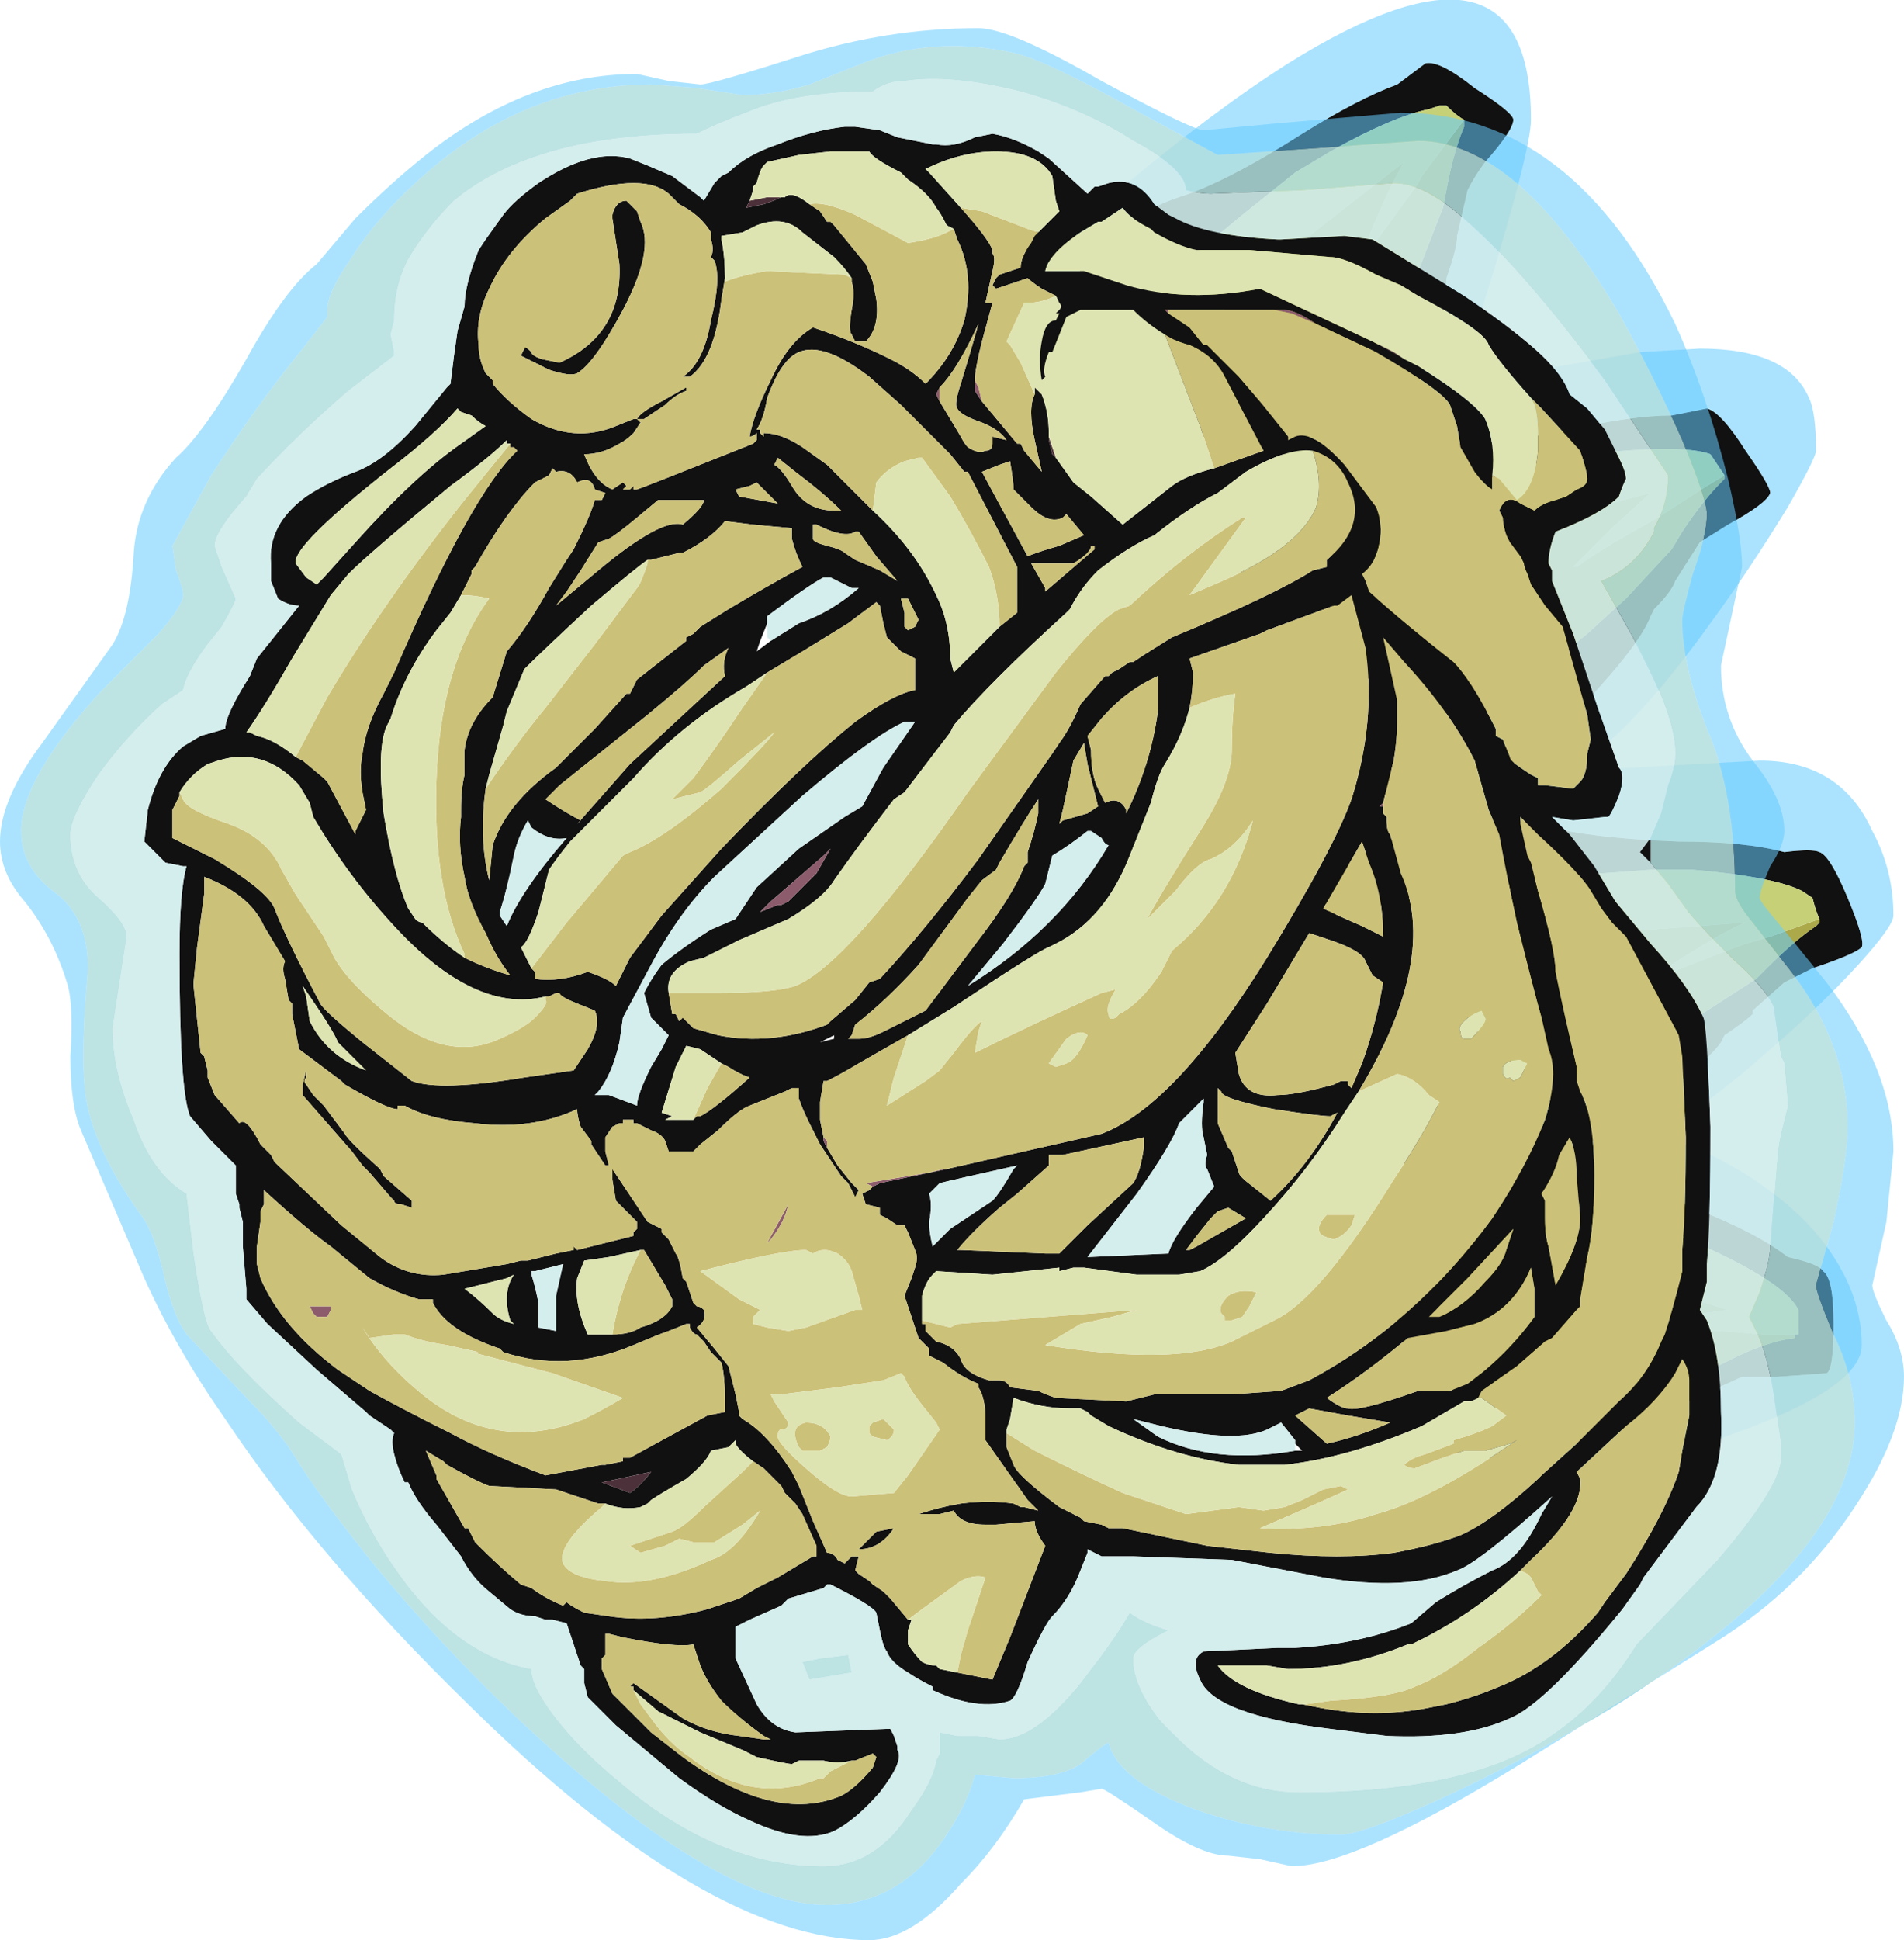 <?xml version="1.0" encoding="UTF-8" standalone="no"?>
<svg xmlns:ffdec="https://www.free-decompiler.com/flash" xmlns:xlink="http://www.w3.org/1999/xlink" ffdec:objectType="shape" height="27.55px" width="27.05px" xmlns="http://www.w3.org/2000/svg">
  <g transform="matrix(1.0, 0.0, 0.0, 1.0, 12.45, 24.1)">
    <path d="M2.7 -20.75 L2.8 -20.75 Q3.05 -20.75 3.45 -20.85 3.85 -21.15 4.3 -21.3 4.95 -21.5 6.05 -22.2 6.85 -22.7 7.4 -22.9 L7.8 -23.2 Q8.0 -23.25 8.5 -22.85 9.05 -22.5 9.05 -22.4 9.05 -22.25 8.65 -21.8 8.5 -21.6 8.4 -21.4 L8.25 -20.75 Q8.25 -20.6 8.15 -20.3 L8.1 -20.15 Q8.1 -19.75 7.7 -18.65 L7.65 -18.45 Q7.45 -18.05 7.3 -17.8 L7.95 -17.8 Q8.6 -17.75 9.85 -18.0 10.75 -18.2 11.3 -18.2 L11.8 -18.3 Q12.0 -18.25 12.35 -17.7 12.7 -17.2 12.7 -17.1 12.65 -16.95 12.1 -16.65 L11.7 -16.4 11.35 -15.85 Q11.3 -15.7 11.05 -15.45 L11.0 -15.35 Q10.85 -14.95 10.05 -14.1 9.25 -13.2 8.9 -13.25 L8.9 -13.4 Q9.05 -13.75 9.75 -14.4 9.3 -14.15 8.9 -14.05 8.2 -13.85 7.55 -14.1 6.5 -14.55 6.45 -15.8 6.45 -16.1 6.5 -16.5 5.7 -16.2 5.2 -15.9 L5.1 -16.15 Q5.05 -16.2 5.05 -16.25 5.3 -16.85 6.1 -17.35 L6.3 -17.45 Q5.9 -17.55 5.7 -17.7 L5.65 -17.75 5.4 -17.75 Q4.25 -17.75 3.75 -18.9 3.6 -19.2 3.5 -19.6 2.9 -19.05 2.55 -18.55 L2.35 -18.7 Q2.25 -18.8 2.25 -18.85 2.25 -19.35 2.65 -19.95 L2.85 -20.2 3.0 -20.4 Q2.6 -20.35 2.4 -20.4 L2.35 -20.4 Q2.15 -20.45 2.05 -20.7 2.25 -20.85 2.35 -20.8 L2.7 -20.75 M8.35 -12.5 L8.5 -12.45 Q8.95 -12.5 9.4 -12.4 10.05 -12.2 11.4 -12.15 12.35 -12.15 12.9 -12.0 13.3 -12.05 13.4 -12.0 13.55 -11.95 13.8 -11.35 14.05 -10.75 14.0 -10.65 13.9 -10.55 13.3 -10.35 L12.9 -10.15 12.45 -9.75 12.45 -9.7 Q12.35 -9.6 12.05 -9.4 L12.0 -9.3 Q11.75 -8.95 10.8 -8.3 L10.6 -8.15 10.1 -7.85 9.8 -7.9 9.85 -7.85 10.0 -7.75 10.2 -7.6 10.4 -7.5 Q10.9 -7.25 11.6 -6.95 12.5 -6.6 12.95 -6.25 13.4 -6.15 13.45 -6.05 13.6 -5.95 13.6 -5.3 13.6 -4.65 13.5 -4.6 L12.8 -4.55 12.3 -4.55 11.75 -4.3 11.7 -4.3 Q11.6 -4.2 11.25 -4.1 L11.15 -4.05 Q10.8 -3.8 9.7 -3.55 L9.4 -3.5 Q8.45 -3.3 8.25 -3.45 L8.25 -3.5 8.35 -3.6 Q8.6 -3.75 9.35 -3.9 L9.6 -3.95 9.35 -4.0 Q8.15 -4.15 7.6 -4.9 6.95 -5.85 7.6 -6.9 L8.0 -7.5 6.6 -7.7 6.65 -7.95 Q6.65 -8.05 6.7 -8.1 7.2 -8.45 8.15 -8.4 L8.4 -8.4 Q8.1 -8.7 8.0 -8.95 8.0 -9.05 8.0 -9.15 7.45 -9.75 7.65 -10.7 7.7 -11.05 7.8 -11.4 7.0 -11.25 6.45 -11.1 L6.35 -11.35 Q6.35 -11.4 6.4 -11.45 6.7 -12.0 7.65 -12.3 L7.85 -12.35 Q7.45 -12.55 7.3 -12.75 7.15 -12.9 7.25 -13.15 7.5 -13.15 7.55 -13.05 7.7 -12.85 7.9 -12.75 8.05 -12.6 8.35 -12.5 M12.05 -17.35 L11.85 -17.65 Q11.45 -17.8 10.1 -17.65 L9.5 -17.55 8.2 -17.15 7.15 -16.8 7.15 -16.65 Q7.05 -16.2 7.1 -15.9 L7.1 -15.6 7.15 -15.45 Q7.25 -15.15 7.5 -14.9 L7.5 -14.85 Q7.55 -14.8 7.65 -14.75 7.8 -14.6 8.0 -14.5 8.1 -14.45 8.2 -14.45 8.95 -14.15 10.1 -15.1 L10.65 -15.6 11.3 -16.3 11.45 -16.55 Q11.75 -17.0 12.0 -17.25 L12.05 -17.3 12.05 -17.35 M8.35 -22.4 Q8.25 -22.45 8.1 -22.6 L8.0 -22.6 7.85 -22.55 Q7.35 -22.45 6.45 -21.95 L5.95 -21.65 5.2 -21.05 4.9 -20.8 4.05 -20.1 4.05 -19.95 Q4.15 -19.5 4.25 -19.25 4.35 -19.0 4.5 -18.85 4.7 -18.6 5.0 -18.45 L5.05 -18.45 5.05 -18.4 5.2 -18.35 Q5.4 -18.3 5.65 -18.3 L5.85 -18.3 Q6.55 -18.3 7.2 -19.3 7.45 -19.7 7.7 -20.25 L8.05 -21.15 8.1 -21.4 Q8.2 -21.95 8.35 -22.3 L8.35 -22.4 M6.65 -17.75 L6.9 -17.7 Q6.95 -18.05 7.3 -18.8 L6.85 -18.35 Q6.5 -18.05 6.15 -17.9 6.2 -17.85 6.25 -17.85 6.4 -17.75 6.65 -17.75 M13.4 -11.05 Q13.35 -11.15 13.3 -11.35 L13.15 -11.45 Q12.75 -11.65 11.6 -11.75 L11.0 -11.75 9.65 -11.65 8.55 -11.5 8.5 -11.4 Q8.3 -10.95 8.25 -10.65 L8.25 -10.4 8.25 -10.2 Q8.25 -9.9 8.45 -9.6 L8.45 -9.55 8.55 -9.45 Q8.7 -9.3 8.9 -9.15 L9.05 -9.0 Q9.35 -8.8 9.85 -8.85 10.55 -8.9 11.65 -9.65 L12.5 -10.2 12.65 -10.35 Q13.05 -10.75 13.35 -10.95 L13.4 -11.0 13.4 -11.05 M9.25 -8.2 L9.65 -8.0 9.85 -8.2 10.55 -8.65 Q9.9 -8.45 9.4 -8.5 8.95 -8.5 8.6 -8.7 8.7 -8.5 9.0 -8.25 L9.25 -8.2 M13.1 -5.15 Q13.1 -5.3 13.1 -5.5 12.9 -5.9 11.65 -6.45 L11.1 -6.7 10.55 -6.85 9.8 -7.1 8.75 -7.35 8.65 -7.3 Q8.3 -6.95 8.15 -6.65 L8.05 -6.45 8.05 -6.4 8.0 -6.25 Q7.9 -5.95 7.95 -5.6 L7.95 -5.55 8.0 -5.45 Q8.05 -5.2 8.2 -5.0 L8.3 -4.85 Q8.65 -4.35 9.6 -4.3 10.2 -4.3 11.0 -4.5 L11.95 -4.7 12.15 -4.8 Q12.65 -5.05 13.05 -5.1 L13.05 -5.15 13.1 -5.15" fill="#111111" fill-rule="evenodd" stroke="none"/>
    <path d="M8.0 -14.5 Q7.8 -14.6 7.65 -14.75 7.8 -14.7 8.05 -14.6 L8.1 -14.6 8.0 -14.5 M5.65 -18.3 Q5.4 -18.3 5.2 -18.35 L5.65 -18.4 5.7 -18.4 5.65 -18.3 M8.9 -9.15 Q8.7 -9.3 8.55 -9.45 L8.95 -9.2 9.0 -9.15 8.9 -9.15 M8.2 -5.0 Q8.05 -5.2 8.0 -5.45 L8.3 -5.05 8.3 -5.0 8.2 -5.0" fill="#43314d" fill-rule="evenodd" stroke="none"/>
    <path d="M7.1 -15.6 L7.1 -15.65 Q7.3 -15.95 9.05 -16.5 10.0 -16.85 11.0 -17.1 L10.45 -16.6 9.9 -16.05 9.95 -16.05 Q10.2 -16.25 11.1 -16.75 L11.8 -17.2 12.05 -17.35 12.05 -17.3 12.0 -17.25 Q11.75 -17.0 11.45 -16.55 L11.3 -16.3 10.65 -15.6 10.1 -15.1 Q8.95 -14.15 8.2 -14.45 8.1 -14.45 8.0 -14.5 L8.1 -14.6 8.05 -14.6 Q7.8 -14.7 7.65 -14.75 7.55 -14.8 7.5 -14.85 L7.5 -14.9 Q7.25 -15.15 7.15 -15.45 L7.1 -15.6 M4.5 -18.85 L4.4 -19.0 Q4.45 -19.35 5.9 -20.55 6.65 -21.15 7.5 -21.8 7.35 -21.55 7.15 -21.1 L6.85 -20.4 6.9 -20.4 7.7 -21.5 7.75 -21.6 8.35 -22.4 8.35 -22.3 Q8.2 -21.95 8.1 -21.4 L8.05 -21.15 7.7 -20.25 Q7.45 -19.7 7.2 -19.3 6.55 -18.3 5.85 -18.3 L5.65 -18.3 5.7 -18.4 5.65 -18.4 5.2 -18.35 5.05 -18.4 5.05 -18.45 5.0 -18.45 Q4.7 -18.6 4.5 -18.85 M8.25 -10.4 L8.25 -10.45 Q8.5 -10.7 10.3 -10.85 L12.35 -11.0 Q12.1 -10.9 11.7 -10.65 L11.05 -10.25 11.1 -10.2 Q11.4 -10.35 12.35 -10.7 L12.7 -10.8 13.4 -11.05 13.4 -11.0 13.35 -10.95 Q13.05 -10.75 12.65 -10.35 L12.5 -10.2 11.65 -9.65 Q10.55 -8.9 9.85 -8.85 9.35 -8.8 9.05 -9.0 L8.9 -9.15 9.0 -9.15 8.95 -9.2 8.55 -9.45 8.45 -9.55 8.45 -9.6 Q8.25 -9.9 8.25 -10.2 L8.25 -10.4 M8.05 -6.45 Q8.4 -6.6 10.15 -6.1 L12.1 -5.5 10.6 -5.3 10.65 -5.2 Q11.0 -5.25 12.0 -5.2 L12.6 -5.15 13.1 -5.15 13.05 -5.15 13.05 -5.1 Q12.65 -5.05 12.15 -4.8 L11.95 -4.7 11.0 -4.5 Q10.2 -4.3 9.6 -4.3 8.65 -4.35 8.3 -4.85 L8.2 -5.0 8.3 -5.0 8.3 -5.05 8.0 -5.45 7.95 -5.55 7.95 -5.6 Q7.9 -5.95 8.0 -6.25 L8.05 -6.4 8.05 -6.45" fill="#aba949" fill-rule="evenodd" stroke="none"/>
    <path d="M7.1 -15.6 L7.1 -15.9 Q7.05 -16.2 7.15 -16.65 L7.15 -16.8 8.2 -17.15 9.5 -17.55 10.1 -17.65 Q11.45 -17.8 11.85 -17.65 L12.05 -17.35 11.8 -17.2 11.1 -16.75 Q10.2 -16.25 9.95 -16.05 L9.9 -16.05 10.45 -16.6 11.0 -17.1 Q10.0 -16.85 9.05 -16.5 7.3 -15.95 7.1 -15.65 L7.1 -15.6 M4.5 -18.85 Q4.35 -19.0 4.25 -19.25 4.15 -19.5 4.05 -19.95 L4.05 -20.1 4.9 -20.8 5.2 -21.05 5.95 -21.65 6.45 -21.95 Q7.35 -22.45 7.85 -22.55 L8.0 -22.6 8.1 -22.6 Q8.25 -22.45 8.35 -22.4 L7.75 -21.6 7.7 -21.5 6.9 -20.4 6.85 -20.4 7.15 -21.1 Q7.35 -21.55 7.5 -21.8 6.65 -21.15 5.9 -20.55 4.45 -19.35 4.4 -19.0 L4.5 -18.85 M8.25 -10.4 L8.25 -10.65 Q8.3 -10.95 8.5 -11.4 L8.55 -11.5 9.65 -11.65 11.0 -11.75 11.6 -11.75 Q12.75 -11.65 13.15 -11.45 L13.3 -11.35 Q13.35 -11.15 13.4 -11.05 L12.7 -10.8 12.35 -10.7 Q11.4 -10.35 11.1 -10.2 L11.05 -10.25 11.7 -10.65 Q12.1 -10.9 12.35 -11.0 L10.3 -10.85 Q8.5 -10.7 8.25 -10.45 L8.25 -10.4 M8.05 -6.45 L8.15 -6.65 Q8.3 -6.95 8.65 -7.3 L8.75 -7.35 9.8 -7.1 10.55 -6.85 11.1 -6.7 11.65 -6.45 Q12.9 -5.9 13.1 -5.5 13.1 -5.3 13.1 -5.15 L12.6 -5.15 12.0 -5.2 Q11.0 -5.25 10.65 -5.2 L10.6 -5.3 12.1 -5.5 10.15 -6.1 Q8.4 -6.6 8.05 -6.45" fill="#c6d077" fill-rule="evenodd" stroke="none"/>
    <path d="M8.9 -14.05 Q9.3 -14.15 9.75 -14.4 9.05 -13.75 8.9 -13.4 L8.9 -13.25 Q9.25 -13.2 10.05 -14.1 10.85 -14.95 11.0 -15.35 L11.05 -15.45 Q11.3 -15.7 11.35 -15.85 L11.7 -16.4 12.1 -16.65 Q12.65 -16.95 12.7 -17.1 12.7 -17.2 12.35 -17.7 12.0 -18.25 11.8 -18.3 L11.3 -18.2 Q10.75 -18.2 9.85 -18.0 8.6 -17.75 7.95 -17.8 L7.3 -17.8 Q7.45 -18.05 7.65 -18.45 L7.7 -18.65 Q8.1 -19.75 8.1 -20.15 L8.15 -20.3 Q8.25 -20.6 8.25 -20.75 L8.4 -21.4 Q8.5 -21.6 8.65 -21.8 9.05 -22.25 9.05 -22.4 9.05 -22.5 8.5 -22.85 8.0 -23.25 7.8 -23.2 L7.4 -22.9 Q6.85 -22.7 6.05 -22.2 4.95 -21.5 4.3 -21.3 3.85 -21.15 3.45 -20.85 3.05 -20.75 2.8 -20.75 L2.7 -20.75 3.45 -21.4 Q4.75 -22.5 5.85 -23.2 9.3 -25.35 9.3 -22.4 9.3 -21.95 8.6 -19.7 L8.3 -18.65 10.85 -19.1 11.7 -19.15 Q12.95 -19.15 13.25 -18.45 13.35 -18.25 13.35 -17.7 13.35 -17.6 12.95 -16.9 12.4 -16.0 11.85 -15.25 10.7 -13.65 9.85 -13.15 L12.55 -13.3 Q13.7 -13.3 14.15 -12.3 14.45 -11.75 14.45 -11.1 14.45 -10.95 13.95 -10.4 13.4 -9.8 12.7 -9.2 11.8 -8.4 11.1 -8.0 L11.75 -7.75 Q12.7 -7.3 13.3 -6.65 14.0 -5.85 14.0 -5.0 14.0 -4.4 12.2 -3.75 10.7 -3.2 10.0 -3.2 9.6 -3.2 9.4 -3.5 L9.7 -3.55 Q10.8 -3.8 11.15 -4.05 L11.25 -4.1 Q11.6 -4.2 11.7 -4.3 L11.75 -4.3 12.3 -4.55 12.8 -4.55 13.5 -4.6 Q13.6 -4.65 13.6 -5.3 13.6 -5.95 13.45 -6.05 13.4 -6.15 12.95 -6.25 12.5 -6.6 11.6 -6.95 10.9 -7.25 10.4 -7.5 L10.2 -7.6 10.0 -7.75 9.85 -7.85 9.8 -7.9 10.1 -7.85 10.6 -8.15 10.8 -8.3 Q11.75 -8.95 12.0 -9.3 L12.05 -9.4 Q12.35 -9.6 12.45 -9.7 L12.45 -9.75 12.9 -10.15 13.3 -10.35 Q13.9 -10.55 14.0 -10.65 14.05 -10.75 13.8 -11.35 13.55 -11.95 13.4 -12.0 13.3 -12.05 12.9 -12.0 12.35 -12.15 11.4 -12.15 10.05 -12.2 9.4 -12.4 8.95 -12.5 8.5 -12.45 L8.35 -12.5 8.35 -12.6 Q8.35 -13.05 8.6 -13.15 8.5 -13.35 8.5 -13.65 8.5 -13.7 8.9 -14.05 M2.4 -20.4 Q2.6 -20.35 3.0 -20.4 L2.85 -20.2 2.65 -19.95 Q2.4 -20.05 2.4 -20.4 M6.85 -18.35 L7.3 -18.8 Q6.95 -18.05 6.9 -17.7 L6.65 -17.75 6.65 -17.85 6.85 -18.35 M9.4 -8.5 Q9.9 -8.45 10.55 -8.65 L9.85 -8.2 9.65 -8.0 9.25 -8.2 9.25 -8.25 Q9.25 -8.35 9.4 -8.5 M9.35 -3.9 L9.35 -4.0 9.6 -3.95 9.35 -3.9" fill="#66ccff" fill-opacity="0.549" fill-rule="evenodd" stroke="none"/>
    <path d="M0.3 -22.15 L0.8 -22.05 0.85 -22.05 Q1.1 -22.0 1.4 -22.15 L1.65 -22.2 Q1.95 -22.15 2.3 -21.95 L2.45 -21.85 3.0 -21.35 3.1 -21.45 3.15 -21.45 3.3 -21.5 Q3.7 -21.6 3.95 -21.2 L4.15 -21.05 4.25 -21.0 Q4.7 -20.75 5.7 -20.7 L5.75 -20.7 6.65 -20.75 7.05 -20.7 8.35 -19.9 Q8.95 -19.5 9.35 -19.15 9.75 -18.8 9.85 -18.5 L10.1 -18.3 10.35 -18.0 10.55 -17.6 Q10.65 -17.4 10.65 -17.3 10.6 -17.2 10.55 -17.05 10.3 -16.8 9.65 -16.55 9.55 -16.3 9.55 -16.1 L9.6 -16.0 9.6 -15.85 9.9 -15.1 10.25 -14.05 10.55 -13.2 Q10.65 -13.1 10.55 -12.8 10.45 -12.55 10.4 -12.5 L10.35 -12.5 9.9 -12.45 9.6 -12.5 9.85 -12.25 10.2 -11.8 10.5 -11.3 11.0 -10.7 Q11.55 -10.1 11.75 -9.65 11.8 -9.55 11.85 -8.1 11.85 -6.75 11.8 -6.15 L11.8 -5.9 11.7 -5.5 11.8 -5.35 Q12.0 -4.85 12.0 -4.05 12.05 -3.1 11.65 -2.7 L10.9 -1.7 10.85 -1.6 10.6 -1.25 Q9.5 0.1 9.0 0.3 8.35 0.6 7.25 0.55 L6.45 0.45 Q4.8 0.25 4.6 -0.25 4.45 -0.55 4.65 -0.65 L5.7 -0.7 5.95 -0.7 Q6.85 -0.75 7.6 -1.05 L7.95 -1.35 Q8.35 -1.6 8.75 -1.8 9.15 -1.95 9.45 -2.6 L9.6 -2.85 Q8.55 -1.9 8.25 -1.8 7.55 -1.5 6.35 -1.7 L5.05 -1.95 3.65 -2.0 3.2 -2.0 3.0 -2.1 3.0 -2.05 2.9 -1.8 Q2.75 -1.4 2.5 -1.15 2.4 -1.05 2.15 -0.5 2.0 0.0 1.9 0.05 1.45 0.2 0.8 -0.1 L0.8 -0.15 Q0.6 -0.25 0.45 -0.35 0.2 -0.5 0.15 -0.65 0.1 -0.7 0.05 -0.95 L0.0 -1.2 Q-0.05 -1.3 -0.65 -1.6 L-0.7 -1.6 -0.75 -1.55 -1.25 -1.4 -1.35 -1.3 -1.8 -1.1 -2.0 -1.0 -2.0 -0.55 -1.7 0.1 Q-1.5 0.45 -1.15 0.5 L0.15 0.45 0.2 0.45 0.25 0.55 0.3 0.7 0.3 0.75 Q0.4 0.9 0.05 1.35 -0.3 1.75 -0.6 1.9 -1.05 2.1 -1.8 1.75 -2.25 1.55 -2.8 1.15 L-3.7 0.4 -4.1 0.0 -4.15 -0.2 -4.15 -0.4 -4.2 -0.45 -4.4 -1.05 -4.6 -1.1 -4.7 -1.1 -4.85 -1.15 Q-5.05 -1.15 -5.2 -1.25 L-5.5 -1.5 Q-5.75 -1.7 -5.9 -2.0 L-6.25 -2.45 Q-6.55 -2.8 -6.65 -3.05 L-6.7 -3.05 Q-6.8 -3.25 -6.85 -3.45 -6.9 -3.65 -6.85 -3.75 L-6.9 -3.8 -7.2 -4.0 -7.25 -4.05 -7.95 -4.65 -8.65 -5.3 -8.95 -5.65 -8.95 -5.8 -9.0 -6.4 -9.0 -6.75 -9.05 -6.95 -9.05 -7.0 -9.1 -7.15 -9.1 -7.55 -9.45 -7.9 -9.75 -8.25 Q-9.9 -8.6 -9.9 -10.55 -9.9 -11.45 -9.8 -11.8 L-9.85 -11.8 -10.1 -11.85 -10.4 -12.15 -10.35 -12.6 Q-10.2 -13.2 -9.85 -13.5 L-9.6 -13.65 -9.25 -13.75 Q-9.25 -13.95 -8.9 -14.5 L-8.8 -14.75 -8.2 -15.5 Q-8.35 -15.5 -8.5 -15.6 L-8.6 -15.85 -8.6 -16.1 Q-8.65 -16.65 -8.1 -17.05 -7.8 -17.25 -7.4 -17.4 -7.0 -17.55 -6.55 -18.05 L-6.1 -18.6 -6.05 -18.65 -6.0 -19.05 -5.95 -19.4 -5.85 -19.75 Q-5.85 -20.05 -5.65 -20.55 L-5.55 -20.7 -5.3 -21.05 Q-5.15 -21.25 -4.8 -21.5 -4.05 -22.0 -3.5 -21.85 L-3.25 -21.75 -2.9 -21.6 -2.5 -21.3 -2.45 -21.25 -2.3 -21.5 -2.2 -21.6 -2.1 -21.65 Q-1.85 -21.9 -1.4 -22.05 -0.9 -22.25 -0.45 -22.3 L-0.3 -22.3 0.05 -22.25 0.3 -22.15 M1.1 -20.85 L1.0 -20.9 Q0.9 -21.1 0.85 -21.15 0.75 -21.35 0.45 -21.55 L0.35 -21.65 Q-0.05 -21.85 -0.1 -21.95 L-0.65 -21.95 -1.1 -21.9 -1.55 -21.8 -1.6 -21.75 Q-1.65 -21.7 -1.7 -21.5 L-1.75 -21.45 -1.75 -21.4 -1.8 -21.25 -1.85 -21.15 -1.6 -21.2 Q-1.45 -21.25 -1.35 -21.3 L-1.3 -21.3 Q-1.2 -21.4 -0.95 -21.2 L-0.8 -21.1 -0.7 -20.95 -0.65 -20.95 -0.6 -20.9 -0.15 -20.35 -0.05 -20.1 0.0 -19.85 Q0.05 -19.45 -0.15 -19.25 L-0.3 -19.25 -0.35 -19.35 Q-0.4 -19.4 -0.35 -19.7 -0.3 -19.95 -0.35 -20.1 L-0.35 -20.15 Q-0.45 -20.3 -0.6 -20.45 L-1.05 -20.8 Q-1.3 -21.05 -1.7 -20.9 L-1.9 -20.8 -2.2 -20.75 -2.2 -20.7 Q-2.15 -20.45 -2.15 -20.15 L-2.2 -19.85 Q-2.3 -19.0 -2.65 -18.75 L-2.75 -18.75 Q-2.45 -18.95 -2.35 -19.55 -2.2 -20.15 -2.3 -20.4 L-2.35 -20.45 Q-2.3 -20.55 -2.35 -20.7 L-2.35 -20.8 Q-2.5 -21.05 -2.8 -21.2 L-2.95 -21.35 Q-3.3 -21.65 -4.25 -21.35 L-4.35 -21.25 -4.7 -21.0 Q-5.25 -20.55 -5.5 -20.0 -5.7 -19.6 -5.65 -19.2 -5.65 -19.0 -5.55 -18.8 L-5.45 -18.7 -5.45 -18.65 Q-5.25 -18.4 -4.9 -18.15 -4.3 -17.8 -3.7 -18.05 L-3.45 -18.15 -3.4 -18.15 -3.35 -18.1 -3.45 -17.95 Q-3.55 -17.85 -3.65 -17.8 -3.9 -17.65 -4.15 -17.65 -4.0 -17.25 -3.75 -17.15 L-3.6 -17.25 -3.55 -17.2 -3.6 -17.15 -3.5 -17.15 -3.45 -17.2 -3.45 -17.15 -3.4 -17.15 Q-3.25 -17.2 -1.75 -17.8 L-1.7 -17.85 -1.7 -17.95 Q-1.75 -17.9 -1.8 -17.9 -1.75 -18.2 -1.5 -18.7 -1.25 -19.25 -0.9 -19.45 -0.3 -19.25 0.2 -19.0 0.5 -18.85 0.7 -18.65 1.1 -19.05 1.25 -19.55 1.4 -20.2 1.15 -20.7 L1.1 -20.85 M2.3 -20.8 L2.6 -21.1 2.55 -21.25 2.5 -21.6 Q2.3 -21.95 1.7 -21.95 1.2 -21.95 0.7 -21.7 L0.75 -21.65 1.2 -21.15 Q1.6 -20.7 1.65 -20.55 L1.65 -20.5 Q1.7 -20.45 1.65 -20.25 L1.55 -19.8 1.65 -19.8 1.5 -19.25 Q1.4 -18.85 1.4 -18.7 L1.4 -18.55 1.5 -18.4 2.0 -17.8 2.05 -17.8 2.1 -17.7 2.35 -17.4 2.25 -17.85 Q2.15 -18.3 2.25 -18.5 L2.25 -18.6 2.35 -18.5 Q2.45 -18.25 2.45 -17.95 L2.45 -17.85 2.5 -17.65 2.55 -17.6 2.8 -17.25 3.05 -17.05 3.5 -16.65 4.2 -17.2 Q4.4 -17.35 4.8 -17.45 L5.5 -17.7 4.95 -18.75 Q4.8 -19.05 4.45 -19.2 4.25 -19.25 4.1 -19.35 3.85 -19.5 3.65 -19.7 L2.9 -19.7 2.7 -19.6 2.5 -19.1 2.45 -19.1 Q2.35 -18.85 2.4 -18.75 L2.35 -18.7 Q2.3 -19.0 2.35 -19.25 2.4 -19.55 2.55 -19.55 L2.6 -19.65 2.55 -19.65 2.6 -19.7 Q2.65 -19.75 2.6 -19.8 L2.55 -19.9 2.35 -20.0 Q2.2 -20.1 2.15 -20.15 L1.7 -20.0 1.65 -20.05 1.7 -20.15 1.75 -20.2 2.05 -20.3 Q2.05 -20.45 2.2 -20.65 L2.25 -20.75 2.3 -20.8 M5.65 -19.7 L4.15 -19.7 4.1 -19.7 4.15 -19.65 4.45 -19.45 4.65 -19.2 4.7 -19.2 5.15 -18.75 5.45 -18.4 5.85 -17.9 5.85 -17.85 5.95 -17.9 Q6.2 -18.0 6.65 -17.5 L7.1 -16.9 Q7.2 -16.65 7.15 -16.4 7.1 -16.1 6.9 -15.95 L6.95 -15.85 7.0 -15.7 Q7.5 -15.25 8.2 -14.7 8.45 -14.45 8.8 -13.75 L8.8 -13.65 8.9 -13.6 9.0 -13.35 Q9.0 -13.3 9.15 -13.2 L9.3 -13.1 9.4 -13.05 9.4 -12.95 9.5 -12.95 9.9 -12.9 10.0 -13.0 Q10.1 -13.1 10.1 -13.4 L10.15 -13.6 10.1 -13.95 9.75 -15.2 9.5 -15.5 9.3 -15.8 9.25 -15.95 Q9.2 -16.05 9.2 -16.1 L9.15 -16.2 9.0 -16.4 8.95 -16.5 Q8.9 -16.65 8.9 -16.75 L8.85 -16.85 Q8.95 -17.1 9.15 -16.95 L9.35 -16.85 Q9.45 -16.95 9.65 -17.0 L9.8 -17.05 9.95 -17.15 Q10.1 -17.2 10.1 -17.3 10.1 -17.4 10.0 -17.7 L9.45 -18.3 9.3 -18.45 Q8.85 -18.95 8.7 -19.2 8.65 -19.4 7.7 -19.9 L7.45 -20.05 7.1 -20.2 Q6.65 -20.45 6.45 -20.45 L5.3 -20.55 4.55 -20.55 Q4.3 -20.6 3.95 -20.8 L3.9 -20.85 Q3.6 -21.0 3.5 -21.15 L3.2 -20.95 3.15 -20.95 2.9 -20.8 Q2.45 -20.5 2.4 -20.25 L2.95 -20.25 3.55 -20.05 Q4.4 -19.8 5.45 -20.0 L7.05 -19.25 7.5 -19.0 7.7 -18.9 Q8.5 -18.4 8.65 -18.15 8.8 -17.8 8.75 -17.35 L8.75 -17.15 Q8.65 -17.2 8.5 -17.4 L8.3 -17.75 8.25 -18.05 8.15 -18.35 Q8.05 -18.55 7.1 -19.1 L6.25 -19.5 Q5.95 -19.7 5.8 -19.7 L5.65 -19.7 M0.9 -18.4 L1.2 -17.9 Q1.25 -17.8 1.3 -17.75 1.45 -17.65 1.55 -17.7 1.65 -17.7 1.65 -17.8 L1.65 -17.9 1.85 -17.85 Q1.75 -18.0 1.5 -18.1 1.2 -18.2 1.15 -18.3 1.1 -18.35 1.2 -18.65 L1.35 -19.15 1.45 -19.5 Q1.15 -18.85 0.9 -18.6 L0.85 -18.5 0.9 -18.4 M1.9 -17.55 L1.75 -17.5 1.5 -17.4 2.15 -16.2 Q2.25 -16.25 2.6 -16.35 L2.95 -16.5 2.7 -16.8 2.65 -16.75 Q2.45 -16.65 2.2 -16.9 L1.95 -17.15 Q1.95 -17.25 1.9 -17.55 M2.2 -16.1 L2.4 -15.75 2.4 -15.7 3.1 -16.3 3.1 -16.35 3.05 -16.35 Q3.05 -16.25 2.8 -16.1 L2.2 -16.1 M1.75 -15.2 L2.0 -15.4 2.0 -16.05 1.3 -17.4 1.25 -17.4 1.05 -17.65 0.35 -18.35 -0.1 -18.75 Q-0.75 -19.25 -1.1 -19.1 -1.35 -19.0 -1.55 -18.45 -1.6 -18.15 -1.7 -18.0 L-1.65 -18.0 -1.65 -17.95 -1.6 -17.9 -1.6 -17.95 Q-1.35 -17.95 -1.05 -17.75 L-0.7 -17.5 -0.05 -16.85 Q0.55 -16.3 0.85 -15.65 1.05 -15.25 1.05 -14.75 L1.1 -14.55 1.75 -15.2 M0.45 -15.6 L0.35 -15.6 0.4 -15.4 Q0.4 -15.3 0.4 -15.2 L0.45 -15.15 0.55 -15.2 0.6 -15.3 0.45 -15.6 M-4.9 -10.35 L-4.85 -10.3 Q-4.85 -10.25 -4.85 -10.2 -4.5 -10.15 -4.1 -10.3 -3.8 -10.2 -3.7 -10.1 L-3.5 -10.5 -3.05 -11.1 -2.2 -12.05 Q-1.05 -13.25 -0.3 -13.85 0.25 -14.25 0.55 -14.3 L0.55 -14.75 Q0.45 -14.8 0.35 -14.85 L0.15 -15.05 0.1 -15.25 0.05 -15.5 0.0 -15.55 -0.4 -15.25 -1.05 -14.85 -1.55 -14.55 -1.85 -14.35 Q-2.8 -13.8 -3.45 -13.05 L-4.35 -12.15 Q-4.55 -11.9 -4.65 -11.75 L-4.8 -11.15 Q-4.95 -10.7 -5.05 -10.65 L-4.9 -10.35 M6.2 -17.7 Q5.85 -17.75 5.25 -17.4 L4.85 -17.1 Q4.45 -16.9 3.95 -16.5 3.6 -16.35 3.15 -16.0 2.9 -15.75 2.75 -15.45 L2.7 -15.4 Q1.6 -14.4 1.1 -13.8 L1.05 -13.7 0.4 -12.85 0.25 -12.75 Q-0.25 -12.1 -0.6 -11.6 -0.75 -11.35 -1.25 -11.05 L-1.95 -10.75 -2.45 -10.5 -2.65 -10.45 Q-3.0 -10.3 -2.95 -10.0 L-2.9 -9.7 -2.85 -9.7 -2.8 -9.6 -2.75 -9.65 -2.6 -9.5 -2.25 -9.4 Q-1.5 -9.25 -0.7 -9.55 L-0.65 -9.6 -0.3 -9.9 -0.1 -10.15 0.05 -10.2 Q0.7 -10.9 1.45 -11.9 L2.5 -13.4 2.6 -13.55 Q2.75 -13.75 2.9 -14.1 L3.25 -14.5 3.3 -14.5 3.35 -14.55 3.45 -14.6 3.6 -14.7 3.65 -14.7 3.8 -14.8 4.2 -15.05 Q5.65 -15.65 6.2 -16.0 L6.4 -16.05 6.4 -16.15 Q7.0 -16.65 6.7 -17.25 6.55 -17.6 6.2 -17.7 M0.3 -15.85 L0.0 -16.2 -0.25 -16.55 -0.3 -16.55 Q-0.45 -16.45 -0.85 -16.65 L-0.9 -16.65 -0.9 -16.45 Q-0.9 -16.4 -0.7 -16.35 -0.5 -16.3 -0.45 -16.25 L-0.3 -16.15 0.05 -16.0 0.3 -15.85 M1.0 -7.5 L3.2 -8.0 Q4.25 -8.4 5.55 -10.5 6.5 -12.05 6.75 -12.75 7.1 -13.85 6.95 -14.9 L6.75 -15.65 6.55 -15.5 6.5 -15.5 5.55 -15.15 5.45 -15.1 4.45 -14.75 4.5 -14.55 Q4.5 -14.3 4.45 -14.05 4.35 -13.65 4.1 -13.25 4.0 -13.1 3.9 -12.7 L3.6 -11.95 Q3.25 -11.05 2.55 -10.7 L2.45 -10.65 Q2.3 -10.6 1.1 -9.8 L0.45 -9.4 Q0.1 -9.2 -0.25 -9.0 -0.5 -8.85 -0.7 -8.75 L-0.75 -8.75 -0.8 -8.45 -0.8 -8.2 -0.75 -7.95 -0.75 -7.9 -0.7 -7.8 -0.55 -7.55 -0.35 -7.3 -0.25 -7.2 -0.3 -7.1 -0.4 -7.3 -0.5 -7.4 -0.8 -7.85 -0.95 -8.15 Q-1.05 -8.35 -1.1 -8.5 L-1.1 -8.65 -1.2 -8.65 -1.3 -8.6 -1.8 -8.4 Q-1.95 -8.35 -2.25 -8.05 L-2.5 -7.85 -2.6 -7.75 -2.95 -7.75 -3.0 -7.9 Q-3.05 -8.0 -3.2 -8.05 L-3.4 -8.15 -3.45 -8.15 -3.45 -8.2 -3.6 -8.2 -3.6 -8.15 -3.65 -8.15 -3.75 -8.1 -3.85 -7.95 -3.85 -7.75 -3.8 -7.55 -3.85 -7.55 -4.05 -7.85 -4.05 -7.9 -4.2 -8.1 Q-4.25 -8.25 -4.25 -8.35 -4.9 -8.05 -5.7 -8.15 -6.35 -8.2 -6.7 -8.4 L-6.8 -8.4 -6.8 -8.35 Q-6.95 -8.35 -7.55 -8.7 L-7.6 -8.75 -8.2 -9.2 -8.3 -9.7 -8.3 -9.85 -8.35 -9.9 -8.4 -10.2 Q-8.45 -10.35 -8.4 -10.45 L-8.7 -10.95 Q-8.9 -11.4 -9.55 -11.65 L-9.55 -11.4 -9.65 -10.65 -9.7 -10.15 -9.7 -10.1 -9.6 -9.15 -9.55 -9.1 -9.5 -8.9 -9.5 -8.8 -9.4 -8.55 -9.05 -8.15 Q-8.95 -8.25 -8.75 -7.85 L-8.6 -7.7 -8.55 -7.6 -7.6 -6.7 -7.05 -6.25 Q-6.65 -5.95 -6.15 -6.0 L-5.25 -6.15 -5.05 -6.2 -4.95 -6.2 -4.55 -6.3 -4.3 -6.35 -4.3 -6.4 -4.25 -6.35 -3.45 -6.55 -3.45 -6.6 -3.4 -6.65 -3.4 -6.75 -3.7 -7.05 -3.75 -7.35 -3.75 -7.5 -3.25 -6.75 -3.05 -6.65 -3.05 -6.6 -2.95 -6.5 -2.85 -6.3 Q-2.8 -6.25 -2.75 -5.95 L-2.7 -5.9 -2.6 -5.6 -2.55 -5.55 Q-2.5 -5.55 -2.45 -5.5 -2.4 -5.35 -2.55 -5.25 L-2.3 -4.95 -2.1 -4.7 -2.0 -4.3 -1.95 -4.05 -1.95 -4.0 -1.9 -3.95 Q-1.55 -3.75 -1.2 -3.2 L-1.1 -3.0 -0.9 -2.5 -0.7 -2.05 Q-0.6 -2.05 -0.55 -1.95 L-0.45 -1.9 -0.35 -2.0 -0.25 -2.0 -0.3 -1.8 -0.25 -1.75 -0.1 -1.65 -0.05 -1.6 0.1 -1.5 0.2 -1.4 0.45 -1.1 0.5 -1.1 0.45 -0.95 0.45 -0.75 Q0.55 -0.6 0.65 -0.5 0.75 -0.45 0.85 -0.45 L0.9 -0.4 1.15 -0.35 1.65 -0.25 1.9 -0.85 2.4 -2.15 Q2.25 -2.35 2.25 -2.5 L1.7 -2.45 1.55 -2.45 Q1.2 -2.45 1.1 -2.65 L0.9 -2.6 0.6 -2.6 Q0.9 -2.7 1.2 -2.75 1.6 -2.8 1.95 -2.75 L2.05 -2.7 2.1 -2.7 2.3 -2.65 2.15 -2.8 1.55 -3.65 1.55 -3.95 Q1.55 -4.25 1.45 -4.4 L1.45 -4.45 Q1.2 -4.55 0.95 -4.75 L0.95 -4.75 0.75 -4.85 0.75 -4.95 0.6 -5.1 0.4 -5.7 0.5 -5.95 0.55 -6.1 Q0.6 -6.25 0.55 -6.35 L0.45 -6.6 0.4 -6.7 0.3 -6.7 0.15 -6.8 0.05 -6.85 0.05 -6.95 -0.15 -7.0 -0.2 -7.15 -0.1 -7.2 -0.05 -7.25 0.05 -7.3 1.0 -7.5 M0.65 -5.3 L0.7 -5.3 0.7 -5.2 Q0.75 -5.15 0.85 -5.05 1.1 -5.0 1.2 -4.8 1.25 -4.6 1.6 -4.5 L1.75 -4.5 Q1.85 -4.5 1.9 -4.4 L2.3 -4.35 Q2.4 -4.3 2.55 -4.25 L3.55 -4.2 3.95 -4.3 5.05 -4.3 5.75 -4.35 6.15 -4.5 Q7.65 -5.3 8.75 -6.8 9.25 -7.55 9.5 -8.2 9.7 -8.85 9.55 -9.2 L9.45 -9.65 Q9.35 -10.0 9.1 -11.0 8.95 -11.7 8.85 -12.25 L8.7 -12.6 8.5 -13.3 Q8.15 -14.0 7.5 -14.7 L7.2 -15.05 7.4 -14.15 7.4 -13.85 Q7.4 -13.6 7.35 -13.3 L7.2 -12.7 7.15 -12.65 7.2 -12.65 7.2 -12.55 7.25 -12.5 7.25 -12.45 Q7.25 -12.3 7.3 -12.25 L7.45 -11.7 Q8.0 -10.5 6.85 -8.6 L6.65 -8.3 Q6.15 -7.5 5.5 -6.8 4.95 -6.2 4.6 -6.05 L4.3 -6.0 3.7 -6.0 2.95 -6.1 2.8 -6.1 2.6 -6.05 2.6 -6.1 1.65 -6.0 0.85 -6.05 0.8 -6.0 Q0.7 -5.9 0.65 -5.7 L0.65 -5.3 M1.85 -3.75 L1.85 -3.55 1.95 -3.3 Q2.0 -3.15 2.6 -2.7 L2.9 -2.55 2.95 -2.5 3.2 -2.45 3.3 -2.4 3.5 -2.4 4.7 -2.15 5.6 -2.05 Q6.6 -1.95 7.35 -2.05 7.9 -2.15 8.3 -2.3 8.75 -2.5 9.4 -3.1 L9.45 -3.15 9.95 -3.6 10.55 -4.2 Q10.95 -4.55 11.15 -5.05 L11.2 -5.15 Q11.3 -5.45 11.45 -6.05 L11.45 -6.35 Q11.5 -6.9 11.5 -7.95 L11.45 -9.1 11.4 -9.4 10.65 -10.8 Q10.6 -10.85 10.55 -10.9 L10.45 -11.0 10.3 -11.2 10.15 -11.45 Q10.0 -11.7 9.4 -12.25 L9.15 -12.5 9.15 -12.4 9.25 -11.95 9.3 -11.85 9.4 -11.45 Q9.65 -10.6 9.65 -10.3 9.75 -9.8 9.95 -8.95 L9.95 -8.75 10.0 -8.6 Q10.2 -8.25 10.2 -7.4 10.2 -6.65 10.1 -6.25 L10.0 -5.65 10.0 -5.55 9.95 -5.5 9.6 -5.1 9.5 -5.05 9.1 -4.7 8.6 -4.35 8.55 -4.25 8.45 -4.2 8.35 -4.2 7.75 -3.85 Q6.7 -3.4 5.8 -3.3 5.45 -3.3 5.15 -3.3 4.25 -3.4 3.3 -3.85 L3.05 -4.0 3.0 -4.05 2.9 -4.1 2.75 -4.1 Q2.35 -4.1 1.95 -4.25 L1.9 -3.95 1.85 -3.8 1.85 -3.75 M6.15 -10.85 L5.55 -9.85 5.1 -9.15 5.15 -8.85 Q5.25 -8.5 5.7 -8.55 5.95 -8.55 6.5 -8.7 L6.6 -8.75 6.7 -8.75 6.7 -8.7 6.75 -8.65 6.9 -9.0 Q7.1 -9.55 7.2 -10.15 L7.05 -10.25 6.95 -10.45 Q6.9 -10.6 6.45 -10.75 L6.15 -10.85 M6.9 -12.15 L6.35 -11.2 Q6.55 -11.1 6.9 -10.95 L7.2 -10.8 Q7.2 -11.4 7.0 -11.85 L6.9 -12.15 M6.45 -8.25 Q6.3 -8.25 5.65 -8.35 4.9 -8.5 4.9 -8.6 L4.85 -8.65 4.85 -8.15 5.0 -7.8 5.05 -7.75 5.15 -7.45 Q5.15 -7.4 5.35 -7.25 L5.6 -7.05 Q6.15 -7.55 6.55 -8.3 L6.45 -8.25 M9.45 -7.15 L9.5 -7.05 Q9.5 -7.0 9.5 -6.8 9.5 -6.55 9.55 -6.4 L9.65 -5.85 Q10.0 -6.45 10.0 -6.8 L9.95 -7.4 Q9.95 -7.75 9.85 -7.95 L9.7 -7.7 Q9.65 -7.45 9.45 -7.15 M3.05 -13.45 Q3.05 -13.1 3.15 -12.9 L3.25 -12.7 Q3.45 -12.8 3.55 -12.6 L3.55 -12.55 Q3.9 -13.25 4.0 -14.0 L4.0 -14.5 Q3.55 -14.3 3.2 -13.9 L3.0 -13.65 3.05 -13.45 M3.15 -12.65 L3.0 -13.25 2.95 -13.55 2.8 -13.3 2.65 -12.6 2.6 -12.4 2.65 -12.45 3.0 -12.55 3.15 -12.65 M3.0 -12.3 Q2.75 -12.1 2.5 -11.95 L2.4 -11.55 Q2.3 -11.35 1.8 -10.7 L1.3 -10.1 Q2.6 -10.9 3.3 -12.1 3.25 -12.1 3.2 -12.2 L3.05 -12.3 3.0 -12.3 M2.3 -12.6 L2.3 -12.75 Q2.1 -12.45 1.75 -11.85 L1.7 -11.75 1.5 -11.6 1.3 -11.35 0.6 -10.4 Q0.15 -9.9 -0.3 -9.55 L-0.35 -9.4 -0.4 -9.35 -0.25 -9.35 Q-0.1 -9.35 0.1 -9.45 0.4 -9.6 0.7 -9.75 L1.45 -10.75 Q1.95 -11.4 2.1 -11.8 L2.15 -11.85 2.15 -12.0 Q2.25 -12.3 2.3 -12.55 L2.3 -12.6 M0.55 -13.85 L0.4 -13.85 Q-0.05 -13.65 -1.05 -12.8 L-2.3 -11.65 Q-2.8 -11.15 -3.2 -10.4 L-3.6 -9.65 -3.65 -9.3 Q-3.75 -8.85 -3.95 -8.6 L-4.0 -8.55 -3.8 -8.55 -3.4 -8.4 Q-3.4 -8.55 -3.2 -8.95 L-3.05 -9.2 -2.95 -9.4 -3.2 -9.65 -3.3 -10.0 Q-3.2 -10.2 -3.05 -10.4 -2.75 -10.65 -2.35 -10.9 L-2.0 -11.05 -1.7 -11.5 -1.1 -12.05 -0.45 -12.5 -0.2 -12.65 0.1 -13.2 0.55 -13.85 M0.75 -7.15 Q0.8 -7.0 0.75 -6.75 0.75 -6.6 0.8 -6.4 L1.05 -6.65 1.65 -7.05 Q1.75 -7.15 1.95 -7.5 L2.0 -7.55 Q1.1 -7.35 0.9 -7.3 L0.75 -7.15 M2.0 -7.15 L1.75 -6.95 Q1.35 -6.6 1.15 -6.35 L1.2 -6.35 2.4 -6.3 2.6 -6.3 3.0 -6.7 3.65 -7.3 Q3.75 -7.45 3.8 -7.8 L3.8 -7.95 2.65 -7.7 2.45 -7.7 2.45 -7.55 2.0 -7.15 M3.7 -7.15 L3.0 -6.25 4.15 -6.3 Q4.2 -6.5 4.55 -6.95 L4.8 -7.25 4.7 -7.5 Q4.65 -7.55 4.7 -7.7 L4.65 -7.95 Q4.6 -8.1 4.65 -8.45 L4.65 -8.5 4.3 -8.15 Q4.2 -7.85 3.7 -7.15 M4.45 -6.35 L4.55 -6.4 5.25 -6.8 5.0 -6.95 4.85 -6.9 4.75 -6.8 4.55 -6.55 4.4 -6.35 4.45 -6.35 M5.95 -3.6 L5.95 -3.65 5.75 -3.9 5.55 -3.8 Q5.1 -3.6 4.05 -3.85 L3.65 -3.95 4.0 -3.7 Q4.8 -3.3 5.95 -3.5 L6.05 -3.5 5.95 -3.6 M9.15 -1.8 Q8.45 -1.15 7.6 -0.75 L7.55 -0.75 Q6.7 -0.4 5.85 -0.4 L5.55 -0.45 4.85 -0.45 Q5.1 -0.1 6.0 0.1 L6.05 0.1 6.3 0.15 Q7.1 0.3 7.85 0.15 L8.1 0.1 Q8.5 0.0 8.85 -0.15 9.6 -0.45 10.25 -1.2 L10.35 -1.35 10.65 -1.75 Q11.2 -2.6 11.4 -3.2 L11.45 -3.5 11.55 -4.0 11.55 -4.5 Q11.55 -4.65 11.45 -4.8 L11.35 -4.6 Q11.1 -4.2 10.65 -3.85 L9.95 -3.2 10.0 -3.1 Q10.05 -2.65 9.3 -1.95 L9.15 -1.8 M9.05 -6.65 L8.4 -5.95 7.85 -5.4 8.0 -5.4 Q8.35 -5.55 8.65 -5.9 8.9 -6.15 8.95 -6.35 L9.05 -6.65 M9.35 -5.8 L9.3 -6.1 Q9.05 -5.5 8.5 -5.3 L8.1 -5.2 7.55 -5.1 Q6.95 -4.6 6.4 -4.25 6.6 -4.1 6.7 -4.1 6.85 -4.05 7.7 -4.35 L8.15 -4.35 8.4 -4.45 Q8.95 -4.85 9.35 -5.4 L9.35 -5.8 M6.4 -3.6 Q6.85 -3.7 7.3 -3.9 L6.7 -4.0 6.15 -4.1 5.95 -4.0 6.4 -3.6 M-5.95 -18.3 Q-6.25 -17.95 -6.9 -17.45 -8.3 -16.35 -8.25 -16.1 L-8.1 -15.9 -7.95 -15.8 -7.85 -15.9 -7.4 -16.4 Q-6.55 -17.35 -5.9 -17.8 L-5.55 -18.05 Q-5.65 -18.1 -5.75 -18.2 L-5.9 -18.25 -5.95 -18.3 M-5.2 -17.8 L-5.25 -17.8 -5.25 -17.85 Q-5.5 -17.6 -6.05 -17.2 -7.2 -16.25 -7.5 -15.95 L-7.75 -15.65 -8.3 -14.75 Q-8.7 -14.05 -8.95 -13.7 L-8.9 -13.7 -8.8 -13.65 Q-8.55 -13.6 -8.25 -13.35 L-8.15 -13.3 -7.85 -13.05 -7.8 -13.0 -7.4 -12.25 -7.4 -12.3 -7.25 -12.6 -7.3 -12.85 Q-7.35 -13.15 -7.3 -13.4 -7.25 -13.8 -7.0 -14.25 L-6.85 -14.55 Q-5.75 -17.1 -5.1 -17.7 L-5.15 -17.75 -5.2 -17.75 -5.2 -17.8 M-5.9 -15.65 L-6.05 -15.4 -6.25 -15.15 Q-6.7 -14.55 -6.9 -13.9 L-6.95 -13.8 Q-7.1 -13.5 -7.0 -12.55 -6.85 -11.65 -6.65 -11.2 L-6.55 -11.05 Q-6.5 -11.0 -6.45 -11.0 -6.15 -10.7 -5.85 -10.5 -5.55 -10.35 -5.2 -10.25 -5.4 -10.5 -5.55 -10.85 -5.8 -11.3 -5.85 -11.65 -5.95 -12.1 -5.9 -12.5 L-5.9 -12.6 Q-5.9 -12.9 -5.85 -13.1 L-5.85 -13.45 Q-5.8 -13.85 -5.45 -14.2 L-5.25 -14.85 -5.25 -14.85 Q-4.95 -15.2 -4.65 -15.75 L-4.4 -16.15 -4.3 -16.3 Q-4.05 -16.8 -4.0 -17.0 L-3.9 -17.0 -3.85 -17.1 -4.0 -17.15 Q-4.05 -17.35 -4.25 -17.25 -4.35 -17.45 -4.55 -17.4 L-4.6 -17.45 -4.65 -17.35 -4.85 -17.25 Q-5.25 -16.85 -5.7 -16.05 L-5.75 -16.0 -5.75 -15.95 -5.9 -15.65 M-2.7 -18.55 Q-2.85 -18.5 -3.0 -18.35 L-3.3 -18.15 -3.4 -18.15 Q-3.35 -18.25 -3.05 -18.4 L-2.7 -18.6 -2.7 -18.55 M-3.75 -21.05 Q-3.7 -21.25 -3.55 -21.25 L-3.4 -21.1 -3.35 -20.95 Q-3.15 -20.55 -3.6 -19.7 -4.0 -18.95 -4.25 -18.8 -4.35 -18.75 -4.65 -18.85 -4.95 -19.0 -5.05 -19.05 L-5.0 -19.15 Q-5.0 -19.2 -4.9 -19.1 -4.9 -19.05 -4.75 -19.0 L-4.5 -18.95 Q-3.6 -19.35 -3.65 -20.35 L-3.75 -21.0 -3.75 -21.05 M-3.95 -16.4 L-4.2 -16.0 -4.4 -15.7 -4.55 -15.5 -3.95 -16.0 Q-3.05 -16.75 -2.75 -16.65 -2.45 -16.9 -2.45 -17.0 L-3.1 -17.0 -3.4 -16.75 Q-3.7 -16.5 -3.8 -16.45 L-3.95 -16.4 M-5.55 -12.9 Q-5.65 -12.2 -5.5 -11.6 L-5.45 -12.1 Q-5.25 -12.7 -4.55 -13.2 L-4.1 -13.65 -4.05 -13.7 -4.0 -13.75 -3.55 -14.25 -3.5 -14.25 -3.4 -14.45 -2.7 -15.0 -2.7 -15.05 -2.6 -15.1 -2.5 -15.2 -2.1 -15.45 Q-1.6 -15.75 -1.05 -16.05 -1.15 -16.25 -1.2 -16.45 L-1.2 -16.6 -1.75 -16.65 -2.15 -16.7 Q-2.35 -16.45 -2.75 -16.25 L-2.8 -16.25 -3.2 -16.15 -3.25 -16.15 Q-3.4 -16.05 -4.05 -15.5 -4.75 -14.85 -5.0 -14.6 L-5.25 -14.0 -5.3 -13.8 -5.5 -13.1 -5.55 -12.9 M-0.5 -16.85 Q-0.75 -17.1 -1.15 -17.4 L-1.4 -17.6 -1.45 -17.5 Q-1.35 -17.45 -1.2 -17.2 -1.0 -16.85 -0.6 -16.85 L-0.5 -16.85 M-1.95 -17.05 L-1.4 -16.95 -1.7 -17.25 -1.8 -17.2 -2.0 -17.15 -1.95 -17.05 M-1.5 -15.0 L-1.1 -15.25 Q-0.65 -15.4 -0.25 -15.75 L-0.35 -15.75 Q-0.55 -15.85 -0.65 -15.9 L-0.75 -15.9 Q-0.95 -15.8 -1.55 -15.35 L-1.55 -15.25 -1.65 -15.0 -1.7 -14.85 -1.5 -15.0 M-2.1 -14.9 L-2.45 -14.65 Q-2.7 -14.4 -3.25 -13.95 L-4.5 -12.95 -4.7 -12.75 Q-4.4 -12.55 -4.2 -12.45 L-4.25 -12.4 -3.5 -13.25 -2.15 -14.5 Q-2.2 -14.7 -2.1 -14.9 M-1.65 -11.15 L-1.4 -11.25 -1.35 -11.25 -1.25 -11.3 -0.85 -11.7 -0.65 -12.05 -0.75 -11.95 -1.5 -11.3 -1.65 -11.15 M-4.9 -12.35 L-4.95 -12.45 Q-5.1 -12.2 -5.15 -11.95 -5.25 -11.45 -5.35 -11.15 L-5.35 -11.1 -5.25 -10.95 Q-5.05 -11.45 -4.4 -12.2 -4.65 -12.15 -4.9 -12.35 M-9.9 -12.85 L-9.9 -12.8 -10.0 -12.6 -10.0 -12.2 -9.4 -11.9 Q-8.65 -11.45 -8.55 -11.2 -8.4 -10.8 -7.9 -9.85 -7.85 -9.75 -7.3 -9.3 L-6.6 -8.75 Q-6.2 -8.6 -5.0 -8.8 L-4.3 -8.9 -4.1 -9.2 Q-3.9 -9.55 -4.0 -9.75 L-4.25 -9.85 Q-4.5 -9.95 -4.5 -10.0 L-4.55 -10.0 -4.65 -9.95 -4.7 -9.95 Q-5.7 -9.7 -6.85 -10.95 -7.5 -11.65 -8.0 -12.5 L-8.05 -12.7 -8.2 -12.95 Q-8.7 -13.5 -9.35 -13.3 L-9.5 -13.25 Q-9.75 -13.1 -9.9 -12.85 M-2.2 -9.0 L-2.5 -9.2 -2.7 -9.25 -2.85 -8.95 -3.05 -8.3 -2.9 -8.25 -3.0 -8.2 Q-2.8 -8.2 -2.6 -8.2 L-2.55 -8.25 -2.5 -8.25 Q-2.3 -8.35 -1.8 -8.8 -1.95 -8.85 -2.1 -8.95 L-2.2 -9.0 M-0.6 -9.35 L-0.6 -9.4 Q-0.7 -9.35 -0.8 -9.3 L-0.6 -9.35 M-8.1 -9.95 L-8.05 -9.6 Q-7.8 -9.1 -7.25 -8.9 L-7.65 -9.3 Q-7.7 -9.45 -8.15 -10.1 L-8.1 -9.95 M-7.55 -8.0 Q-7.5 -7.9 -7.05 -7.5 L-7.0 -7.4 -6.6 -7.05 -6.6 -6.95 -6.75 -7.0 Q-6.85 -7.0 -6.85 -7.05 L-6.9 -7.1 -7.2 -7.45 -7.3 -7.55 -7.45 -7.75 -8.15 -8.55 -8.15 -8.7 -8.1 -8.9 -8.1 -8.8 Q-8.15 -8.75 -8.1 -8.7 L-8.0 -8.55 -7.85 -8.4 -7.55 -8.0 M-6.3 -5.65 L-6.5 -5.65 Q-6.85 -5.75 -7.2 -5.95 L-7.75 -6.4 Q-8.1 -6.65 -8.7 -7.2 L-8.7 -7.0 -8.75 -6.9 -8.75 -6.75 -8.8 -6.4 -8.8 -6.15 -8.75 -5.95 Q-8.45 -5.25 -7.65 -4.65 L-7.2 -4.35 Q-6.75 -4.1 -6.05 -3.75 -5.5 -3.45 -4.7 -3.15 L-3.9 -3.3 -3.85 -3.3 -3.6 -3.35 -3.6 -3.4 -3.5 -3.4 -2.4 -4.0 -2.15 -4.05 -2.15 -4.2 Q-2.15 -4.55 -2.2 -4.75 L-2.35 -4.9 -2.45 -5.05 -2.55 -5.15 Q-2.6 -5.15 -2.65 -5.25 L-2.65 -5.3 -2.7 -5.3 -2.95 -5.2 Q-3.1 -5.15 -3.45 -5.0 -4.4 -4.6 -5.3 -4.9 L-5.35 -4.95 Q-6.1 -5.2 -6.3 -5.6 L-6.3 -5.65 M-3.85 -2.75 L-3.95 -2.75 -4.55 -2.95 -5.5 -3.0 Q-5.65 -3.05 -6.1 -3.3 L-6.15 -3.35 -6.4 -3.5 -6.25 -3.15 -6.25 -3.1 -5.85 -2.4 -5.8 -2.4 -5.7 -2.2 -5.65 -2.15 Q-5.35 -1.85 -5.05 -1.6 L-4.9 -1.55 Q-4.7 -1.4 -4.45 -1.3 L-4.4 -1.35 Q-4.35 -1.3 -4.15 -1.2 L-3.8 -1.15 Q-3.15 -1.05 -2.4 -1.25 L-1.95 -1.4 -1.7 -1.55 -1.4 -1.7 -0.9 -2.0 -0.85 -2.0 -0.85 -2.15 -1.05 -2.6 -1.15 -2.75 -1.3 -2.9 -1.35 -3.0 -1.6 -3.25 -1.75 -3.35 Q-1.95 -3.5 -2.0 -3.6 L-2.0 -3.65 -2.1 -3.55 -2.35 -3.5 Q-2.4 -3.35 -2.7 -3.1 -3.05 -2.9 -3.2 -2.8 L-3.25 -2.75 -3.35 -2.7 Q-3.6 -2.65 -3.85 -2.75 M-3.75 -5.15 Q-3.5 -5.15 -3.35 -5.25 -3.0 -5.35 -2.9 -5.55 L-2.9 -5.65 -3.0 -5.85 -3.3 -6.35 -3.35 -6.35 -3.8 -6.25 -4.15 -6.2 -4.25 -5.95 Q-4.3 -5.6 -4.1 -5.15 L-3.75 -5.15 M-5.25 -5.95 L-5.85 -5.8 Q-5.65 -5.65 -5.45 -5.45 -5.35 -5.35 -5.15 -5.3 L-5.2 -5.35 Q-5.25 -5.5 -5.25 -5.65 -5.25 -5.85 -5.15 -6.0 L-5.25 -5.95 M-4.9 -6.05 L-4.9 -6.0 Q-4.85 -5.85 -4.8 -5.6 L-4.8 -5.25 -4.55 -5.2 -4.55 -5.7 -4.45 -6.15 -4.85 -6.05 -4.9 -6.05 M-3.2 -3.2 L-3.9 -3.05 -3.5 -2.9 Q-3.35 -3.0 -3.2 -3.2 L-3.2 -3.2 M-3.45 -0.1 L-3.45 -0.15 -3.5 -0.15 -3.45 -0.2 -2.75 0.3 Q-2.4 0.5 -1.95 0.55 L-1.6 0.6 -1.5 0.6 -1.6 0.55 Q-1.95 0.3 -2.2 0.05 -2.4 -0.2 -2.5 -0.45 L-2.6 -0.75 Q-2.85 -0.7 -3.6 -0.85 L-3.8 -0.9 -3.85 -0.9 -3.85 -0.6 -3.9 -0.55 -3.9 -0.4 -3.75 -0.05 -3.2 0.5 -2.75 0.85 Q-1.45 1.8 -0.5 1.4 -0.3 1.3 -0.05 1.0 L0.0 0.85 -0.05 0.8 -0.3 0.9 -0.35 0.9 Q-0.55 0.95 -0.75 0.9 L-1.1 0.9 -1.2 0.95 Q-1.25 0.95 -1.7 0.85 L-1.9 0.75 -2.5 0.5 -3.1 0.2 -3.45 -0.1 M0.0 -2.35 L0.25 -2.4 Q0.05 -2.1 -0.25 -2.1 L0.0 -2.35" fill="#111111" fill-rule="evenodd" stroke="none"/>
    <path d="M1.5 -18.4 L1.4 -18.55 1.4 -18.7 1.45 -18.6 1.5 -18.4 M5.65 -19.7 L5.8 -19.7 Q5.95 -19.7 6.25 -19.5 L5.9 -19.65 5.65 -19.7 M4.15 -19.65 L4.1 -19.7 4.15 -19.7 4.15 -19.65 M0.9 -18.6 L0.9 -18.4 0.85 -18.5 0.9 -18.6 M3.65 -14.7 L3.6 -14.7 3.65 -14.7 M-0.75 -7.95 L-0.7 -7.9 -0.7 -7.8 -0.75 -7.9 -0.75 -7.95 M-0.05 -7.25 L-0.15 -7.3 0.75 -7.45 0.95 -7.5 1.0 -7.5 0.05 -7.3 -0.05 -7.25 M7.2 -12.7 L7.2 -12.55 7.2 -12.65 7.15 -12.65 7.2 -12.7 M-7.4 -12.3 L-7.4 -12.25 -7.4 -12.3 M-4.1 -13.65 L-4.05 -13.7 -4.1 -13.65 M-1.65 -11.15 L-1.5 -11.3 -0.75 -11.95 -0.65 -12.05 -0.85 -11.7 -1.25 -11.3 -1.35 -11.25 -1.4 -11.25 -1.65 -11.15 M-8.05 -5.55 L-7.75 -5.55 -7.75 -5.5 -7.8 -5.4 -7.95 -5.4 -8.0 -5.45 -8.05 -5.55 M-1.55 -6.45 L-1.25 -7.0 Q-1.3 -6.75 -1.5 -6.5 L-1.55 -6.45" fill="#8c5b6c" fill-rule="evenodd" stroke="none"/>
    <path d="M-1.8 -21.25 L-1.55 -21.3 -1.35 -21.3 Q-1.45 -21.25 -1.6 -21.2 L-1.85 -21.15 -1.8 -21.25 M2.55 -17.6 L2.5 -17.65 2.45 -17.85 2.45 -17.95 2.45 -17.9 2.55 -17.6 M7.5 -19.0 L7.05 -19.25 7.35 -19.1 7.5 -19.0 M-3.2 -3.2 L-3.2 -3.2 Q-3.35 -3.0 -3.5 -2.9 L-3.9 -3.05 -3.2 -3.2" fill="#4d313a" fill-rule="evenodd" stroke="none"/>
    <path d="M-0.95 -21.2 Q-0.75 -21.25 -0.3 -21.05 L0.45 -20.65 Q0.8 -20.7 1.0 -20.8 L1.1 -20.85 1.15 -20.7 Q1.4 -20.2 1.25 -19.55 1.1 -19.05 0.7 -18.65 0.5 -18.85 0.2 -19.0 -0.3 -19.25 -0.9 -19.45 -1.25 -19.25 -1.5 -18.7 -1.75 -18.2 -1.8 -17.9 -1.75 -17.9 -1.7 -17.95 L-1.7 -17.85 -1.75 -17.8 Q-3.25 -17.2 -3.4 -17.15 L-3.45 -17.15 -3.45 -17.2 -3.5 -17.15 -3.6 -17.15 -3.55 -17.2 -3.6 -17.25 -3.75 -17.15 Q-4.0 -17.25 -4.15 -17.65 -3.9 -17.65 -3.65 -17.8 -3.55 -17.85 -3.45 -17.95 L-3.35 -18.1 -3.4 -18.15 -3.45 -18.15 -3.7 -18.05 Q-4.3 -17.8 -4.9 -18.15 -5.25 -18.4 -5.45 -18.65 L-5.45 -18.7 -5.55 -18.8 Q-5.65 -19.0 -5.65 -19.2 -5.7 -19.6 -5.5 -20.0 -5.25 -20.55 -4.7 -21.0 L-4.35 -21.25 -4.25 -21.35 Q-3.3 -21.65 -2.95 -21.35 L-2.8 -21.2 Q-2.5 -21.05 -2.35 -20.8 L-2.35 -20.7 Q-2.3 -20.55 -2.35 -20.45 L-2.3 -20.4 Q-2.2 -20.15 -2.35 -19.55 -2.45 -18.95 -2.75 -18.75 L-2.65 -18.75 Q-2.3 -19.0 -2.2 -19.85 L-2.15 -20.15 -2.15 -20.1 Q-1.9 -20.2 -1.55 -20.25 L-0.45 -20.2 -0.35 -20.15 -0.35 -20.1 Q-0.3 -19.95 -0.35 -19.7 -0.4 -19.4 -0.35 -19.35 L-0.3 -19.25 -0.15 -19.25 Q0.05 -19.45 0.0 -19.85 L-0.05 -20.1 -0.15 -20.35 -0.6 -20.9 -0.65 -20.95 -0.7 -20.95 -0.8 -21.1 -0.95 -21.2 M1.2 -21.15 L1.5 -21.1 2.15 -20.85 2.3 -20.8 2.25 -20.75 2.2 -20.65 Q2.05 -20.45 2.05 -20.3 L1.75 -20.2 1.7 -20.15 1.65 -20.05 1.7 -20.0 2.15 -20.15 Q2.2 -20.1 2.35 -20.0 L2.55 -19.9 Q2.35 -19.8 2.15 -19.8 L2.1 -19.8 1.85 -19.25 1.9 -19.2 2.05 -18.95 2.25 -18.5 Q2.15 -18.3 2.25 -17.85 L2.35 -17.4 2.1 -17.7 2.05 -17.8 2.0 -17.8 1.5 -18.4 1.45 -18.6 1.4 -18.7 Q1.4 -18.85 1.5 -19.25 L1.65 -19.8 1.55 -19.8 1.65 -20.25 Q1.7 -20.45 1.65 -20.5 L1.65 -20.55 Q1.6 -20.7 1.2 -21.15 M4.1 -19.35 Q4.25 -19.25 4.45 -19.2 4.8 -19.05 4.95 -18.75 L5.5 -17.7 4.8 -17.45 4.6 -18.05 4.1 -19.35 M4.15 -19.7 L5.65 -19.7 5.9 -19.65 6.25 -19.5 7.1 -19.1 Q8.05 -18.55 8.15 -18.35 L8.25 -18.05 8.3 -17.75 8.5 -17.4 Q8.65 -17.2 8.75 -17.15 L8.75 -17.35 8.85 -17.3 9.1 -17.0 Q9.35 -17.15 9.4 -17.7 L9.4 -17.9 Q9.4 -18.2 9.35 -18.35 L9.3 -18.45 9.45 -18.3 10.0 -17.7 Q10.1 -17.4 10.1 -17.3 10.1 -17.2 9.95 -17.15 L9.8 -17.05 9.65 -17.0 Q9.45 -16.95 9.35 -16.85 L9.15 -16.95 Q8.95 -17.1 8.85 -16.85 L8.9 -16.75 Q8.9 -16.65 8.95 -16.5 L9.0 -16.4 9.15 -16.2 9.2 -16.1 Q9.2 -16.05 9.25 -15.95 L9.3 -15.8 9.5 -15.5 9.75 -15.2 10.1 -13.95 10.15 -13.6 10.1 -13.4 Q10.1 -13.1 10.0 -13.0 L9.9 -12.9 9.5 -12.95 9.4 -12.95 9.4 -13.05 9.3 -13.1 9.15 -13.2 Q9.0 -13.3 9.0 -13.35 L8.9 -13.6 8.8 -13.65 8.8 -13.75 Q8.45 -14.45 8.2 -14.7 7.5 -15.25 7.0 -15.7 L6.95 -15.85 6.9 -15.95 Q7.1 -16.1 7.15 -16.4 7.2 -16.65 7.1 -16.9 L6.65 -17.5 Q6.2 -18.0 5.95 -17.9 L5.85 -17.85 5.85 -17.9 5.45 -18.4 5.15 -18.75 4.7 -19.2 4.65 -19.2 4.45 -19.45 4.15 -19.65 4.15 -19.7 M0.9 -18.6 Q1.15 -18.85 1.45 -19.5 L1.35 -19.15 1.2 -18.65 Q1.1 -18.35 1.15 -18.3 1.2 -18.2 1.5 -18.1 1.75 -18.0 1.85 -17.85 L1.65 -17.9 1.65 -17.8 Q1.65 -17.7 1.55 -17.7 1.45 -17.65 1.3 -17.75 1.25 -17.8 1.2 -17.9 L0.9 -18.4 0.9 -18.6 M2.2 -16.1 L2.8 -16.1 Q3.05 -16.25 3.05 -16.35 L3.1 -16.35 3.1 -16.3 2.4 -15.7 2.4 -15.75 2.2 -16.1 M1.9 -17.55 Q1.95 -17.25 1.95 -17.15 L2.2 -16.9 Q2.45 -16.65 2.65 -16.75 L2.7 -16.8 2.95 -16.5 2.6 -16.35 Q2.25 -16.25 2.15 -16.2 L1.5 -17.4 1.75 -17.5 1.9 -17.55 M1.75 -15.2 Q1.75 -15.65 1.6 -16.05 1.35 -16.55 1.05 -17.05 L0.65 -17.6 0.6 -17.6 0.4 -17.55 Q0.15 -17.45 0.0 -17.25 L-0.05 -16.85 -0.7 -17.5 -1.05 -17.75 Q-1.35 -17.95 -1.6 -17.95 L-1.6 -17.9 -1.65 -17.95 -1.65 -18.0 -1.7 -18.0 Q-1.6 -18.15 -1.55 -18.45 -1.35 -19.0 -1.1 -19.1 -0.75 -19.25 -0.1 -18.75 L0.35 -18.35 1.05 -17.65 1.25 -17.4 1.3 -17.4 2.0 -16.05 2.0 -15.4 1.75 -15.2 M0.45 -15.6 L0.6 -15.3 0.55 -15.2 0.45 -15.15 0.4 -15.2 Q0.4 -15.3 0.4 -15.4 L0.35 -15.6 0.45 -15.6 M-1.55 -14.55 L-1.05 -14.85 -0.4 -15.25 0.0 -15.55 0.05 -15.5 0.1 -15.25 0.15 -15.05 0.35 -14.85 Q0.45 -14.8 0.55 -14.75 L0.55 -14.3 Q0.25 -14.25 -0.3 -13.85 -1.05 -13.25 -2.2 -12.05 L-3.05 -11.1 -3.5 -10.5 -3.7 -10.1 Q-3.8 -10.2 -4.1 -10.3 -4.5 -10.15 -4.85 -10.2 -4.85 -10.25 -4.85 -10.3 L-4.9 -10.35 -4.4 -11.0 -3.6 -11.95 -3.5 -12.0 Q-3.0 -12.2 -2.2 -12.9 -1.55 -13.55 -1.45 -13.7 L-1.95 -13.3 Q-2.4 -12.9 -2.5 -12.85 L-2.9 -12.75 -2.6 -13.05 Q-2.3 -13.45 -1.9 -14.05 L-1.55 -14.55 M-2.95 -10.0 L-2.25 -10.0 Q-1.45 -10.0 -1.15 -10.1 -0.4 -10.4 1.3 -12.85 L2.55 -14.55 Q3.15 -15.3 3.45 -15.45 L3.6 -15.5 Q4.4 -16.25 5.2 -16.75 L5.25 -16.75 4.45 -15.65 4.8 -15.8 Q6.0 -16.3 6.25 -16.9 6.35 -17.25 6.2 -17.7 6.55 -17.6 6.7 -17.25 7.0 -16.65 6.4 -16.15 L6.4 -16.05 6.2 -16.0 Q5.65 -15.65 4.2 -15.05 L3.8 -14.8 3.65 -14.7 3.6 -14.7 3.45 -14.6 3.35 -14.55 3.3 -14.5 3.25 -14.5 2.9 -14.1 Q2.75 -13.75 2.6 -13.55 L2.5 -13.4 1.45 -11.9 Q0.7 -10.9 0.05 -10.2 L-0.1 -10.15 -0.3 -9.9 -0.65 -9.6 -0.7 -9.55 Q-1.5 -9.25 -2.25 -9.4 L-2.6 -9.5 -2.75 -9.65 -2.8 -9.6 -2.85 -9.7 -2.9 -9.7 -2.95 -10.0 M0.3 -15.85 L0.05 -16.0 -0.3 -16.15 -0.45 -16.25 Q-0.5 -16.3 -0.7 -16.35 -0.9 -16.4 -0.9 -16.45 L-0.9 -16.65 -0.85 -16.65 Q-0.45 -16.45 -0.3 -16.55 L-0.25 -16.55 0.0 -16.2 0.3 -15.85 M4.45 -14.05 Q4.5 -14.3 4.5 -14.55 L4.45 -14.75 5.45 -15.1 5.55 -15.15 6.5 -15.5 6.55 -15.5 6.75 -15.65 6.95 -14.9 Q7.1 -13.85 6.75 -12.75 6.5 -12.05 5.55 -10.5 4.25 -8.4 3.2 -8.0 L1.0 -7.5 0.95 -7.5 0.75 -7.45 -0.15 -7.3 -0.05 -7.25 -0.1 -7.2 -0.2 -7.15 -0.15 -7.0 0.05 -6.95 0.05 -6.85 0.15 -6.8 0.3 -6.7 0.4 -6.7 0.45 -6.6 0.55 -6.35 Q0.6 -6.25 0.55 -6.1 L0.5 -5.95 0.4 -5.7 0.6 -5.1 0.75 -4.95 0.75 -4.85 0.95 -4.75 0.95 -4.75 Q1.2 -4.55 1.45 -4.45 L1.45 -4.4 Q1.55 -4.25 1.55 -3.95 L1.55 -3.65 2.15 -2.8 2.3 -2.65 2.1 -2.7 2.05 -2.7 1.95 -2.75 Q1.6 -2.8 1.2 -2.75 0.9 -2.7 0.6 -2.6 L0.9 -2.6 1.1 -2.65 Q1.2 -2.45 1.55 -2.45 L1.7 -2.45 2.25 -2.5 Q2.25 -2.35 2.4 -2.15 L1.9 -0.85 1.65 -0.25 1.15 -0.35 1.2 -0.6 1.3 -0.95 1.55 -1.7 Q1.4 -1.75 1.2 -1.65 L0.65 -1.25 0.45 -1.1 0.2 -1.4 0.1 -1.5 -0.05 -1.6 -0.1 -1.65 -0.25 -1.75 -0.3 -1.8 -0.25 -2.0 -0.35 -2.0 -0.45 -1.9 -0.55 -1.95 Q-0.6 -2.05 -0.7 -2.05 L-0.9 -2.5 -1.1 -3.0 -1.2 -3.2 Q-1.55 -3.75 -1.9 -3.95 L-1.95 -4.0 -1.95 -4.05 -2.0 -4.3 -2.1 -4.7 -2.3 -4.95 -2.55 -5.25 Q-2.4 -5.35 -2.45 -5.5 -2.5 -5.55 -2.55 -5.55 L-2.6 -5.6 -2.7 -5.9 -2.75 -5.95 Q-2.8 -6.25 -2.85 -6.3 L-2.95 -6.5 -3.05 -6.6 -3.05 -6.65 -3.25 -6.75 -3.75 -7.5 -3.75 -7.35 -3.7 -7.05 -3.4 -6.75 -3.4 -6.65 -3.45 -6.6 -3.45 -6.55 -4.25 -6.35 -4.3 -6.4 -4.3 -6.35 -4.55 -6.3 -4.95 -6.2 -5.05 -6.2 -5.25 -6.15 -6.15 -6.0 Q-6.65 -5.95 -7.05 -6.25 L-7.6 -6.7 -8.55 -7.6 -8.6 -7.7 -8.75 -7.85 Q-8.95 -8.25 -9.05 -8.15 L-9.4 -8.55 -9.5 -8.8 -9.5 -8.9 -9.55 -9.1 -9.6 -9.15 -9.7 -10.1 -9.7 -10.15 -9.65 -10.65 -9.55 -11.4 -9.55 -11.65 Q-8.9 -11.4 -8.7 -10.95 L-8.4 -10.45 Q-8.45 -10.35 -8.4 -10.2 L-8.35 -9.9 -8.3 -9.85 -8.3 -9.7 -8.2 -9.2 -7.6 -8.75 -7.55 -8.7 Q-6.95 -8.35 -6.8 -8.35 L-6.8 -8.4 -6.7 -8.4 Q-6.35 -8.2 -5.7 -8.15 -4.9 -8.05 -4.25 -8.35 -4.25 -8.25 -4.2 -8.1 L-4.05 -7.9 -4.05 -7.85 -3.85 -7.55 -3.8 -7.55 -3.85 -7.75 -3.85 -7.95 -3.75 -8.1 -3.65 -8.15 -3.6 -8.15 -3.6 -8.2 -3.45 -8.2 -3.45 -8.15 -3.4 -8.15 -3.2 -8.05 Q-3.05 -8.0 -3.0 -7.9 L-2.95 -7.75 -2.6 -7.75 -2.5 -7.85 -2.25 -8.05 Q-1.95 -8.35 -1.8 -8.4 L-1.3 -8.6 -1.2 -8.65 -1.1 -8.65 -1.1 -8.5 Q-1.05 -8.35 -0.95 -8.15 L-0.8 -7.85 -0.5 -7.4 -0.4 -7.3 -0.3 -7.1 -0.25 -7.2 -0.35 -7.3 -0.55 -7.55 -0.7 -7.8 -0.7 -7.9 -0.75 -7.95 -0.8 -8.2 -0.8 -8.45 -0.75 -8.75 -0.7 -8.75 Q-0.5 -8.85 -0.25 -9.0 0.1 -9.2 0.45 -9.4 0.35 -9.1 0.25 -8.8 L0.15 -8.4 0.7 -8.75 0.9 -8.9 1.1 -9.15 Q1.4 -9.55 1.5 -9.6 L1.45 -9.45 1.4 -9.15 Q2.1 -9.5 3.2 -10.0 L3.4 -10.05 Q3.25 -9.8 3.3 -9.7 3.3 -9.6 3.4 -9.65 L3.45 -9.7 Q3.75 -9.85 4.05 -10.3 L4.2 -10.6 Q5.05 -11.3 5.35 -12.45 5.1 -12.05 4.75 -11.9 4.55 -11.85 4.25 -11.45 L3.85 -11.05 Q4.0 -11.35 4.6 -12.3 5.05 -13.0 5.05 -13.45 5.05 -13.9 5.1 -14.25 4.8 -14.2 4.45 -14.05 M7.2 -12.7 L7.35 -13.3 Q7.4 -13.6 7.4 -13.85 L7.4 -14.15 7.2 -15.05 7.5 -14.7 Q8.15 -14.0 8.5 -13.3 L8.7 -12.6 8.85 -12.25 Q8.95 -11.7 9.1 -11.0 9.35 -10.0 9.45 -9.65 L9.55 -9.2 Q9.7 -8.85 9.5 -8.2 9.25 -7.55 8.75 -6.8 7.65 -5.3 6.15 -4.5 L5.75 -4.35 5.05 -4.3 3.95 -4.3 3.55 -4.2 2.55 -4.25 Q2.4 -4.3 2.3 -4.35 L1.9 -4.4 Q1.85 -4.5 1.75 -4.5 L1.6 -4.5 Q1.25 -4.6 1.2 -4.8 1.1 -5.0 0.85 -5.05 0.75 -5.15 0.7 -5.2 L0.7 -5.3 0.65 -5.3 0.65 -5.35 1.05 -5.25 1.15 -5.3 3.7 -5.5 3.35 -5.4 2.9 -5.3 2.4 -5.0 Q4.25 -4.7 5.05 -5.05 L5.65 -5.35 Q6.3 -5.65 7.35 -7.35 7.75 -7.95 8.0 -8.45 L7.85 -8.55 Q7.65 -8.8 7.4 -8.85 L6.85 -8.6 Q8.0 -10.5 7.45 -11.7 L7.3 -12.25 Q7.25 -12.3 7.25 -12.45 L7.25 -12.5 7.2 -12.55 7.2 -12.7 M8.55 -4.25 L8.6 -4.35 9.1 -4.7 9.5 -5.05 9.6 -5.1 9.95 -5.5 10.0 -5.55 10.0 -5.65 10.1 -6.25 Q10.2 -6.65 10.2 -7.4 10.2 -8.25 10.0 -8.6 L9.95 -8.75 9.95 -8.95 Q9.75 -9.8 9.65 -10.3 9.65 -10.6 9.4 -11.45 L9.3 -11.85 9.25 -11.95 9.15 -12.4 9.15 -12.5 9.4 -12.25 Q10.0 -11.7 10.15 -11.45 L10.3 -11.2 10.45 -11.0 10.55 -10.9 Q10.6 -10.85 10.65 -10.8 L11.4 -9.4 11.45 -9.1 11.5 -7.95 Q11.5 -6.9 11.45 -6.35 L11.45 -6.05 Q11.3 -5.45 11.2 -5.15 L11.15 -5.05 Q10.95 -4.55 10.55 -4.2 L9.95 -3.6 9.45 -3.15 9.4 -3.1 Q8.75 -2.5 8.3 -2.3 7.9 -2.15 7.35 -2.05 6.6 -1.95 5.6 -2.05 L4.7 -2.15 3.5 -2.4 3.3 -2.4 3.2 -2.45 2.95 -2.5 2.9 -2.55 2.6 -2.7 Q2.0 -3.15 1.95 -3.3 L1.85 -3.55 1.85 -3.75 2.25 -3.5 Q2.95 -3.15 3.5 -2.9 3.95 -2.75 4.4 -2.6 L5.15 -2.7 5.5 -2.65 5.8 -2.7 6.05 -2.8 6.35 -2.95 6.6 -3.0 6.7 -2.95 Q6.5 -2.85 5.45 -2.4 6.35 -2.35 7.1 -2.6 7.85 -2.8 8.95 -3.55 L9.1 -3.65 9.0 -3.6 8.65 -3.5 8.35 -3.5 8.05 -3.4 7.65 -3.25 Q7.55 -3.25 7.5 -3.3 7.6 -3.4 7.8 -3.45 L8.2 -3.6 8.2 -3.65 Q8.55 -3.75 8.75 -3.85 L8.95 -4.0 8.6 -4.25 8.55 -4.25 M6.9 -12.15 L7.0 -11.85 Q7.2 -11.4 7.2 -10.8 L6.9 -10.95 Q6.55 -11.1 6.35 -11.2 L6.9 -12.15 M6.15 -10.85 L6.45 -10.75 Q6.9 -10.6 6.95 -10.45 L7.05 -10.25 7.2 -10.15 Q7.1 -9.55 6.9 -9.0 L6.75 -8.65 6.7 -8.7 6.7 -8.75 6.6 -8.75 6.5 -8.7 Q5.95 -8.55 5.7 -8.55 5.25 -8.5 5.15 -8.85 L5.1 -9.15 5.55 -9.85 6.15 -10.85 M8.65 -9.65 L8.6 -9.75 Q8.45 -9.7 8.35 -9.6 8.25 -9.5 8.3 -9.45 8.3 -9.35 8.35 -9.35 L8.45 -9.35 Q8.7 -9.6 8.65 -9.65 M6.45 -8.25 L6.55 -8.3 Q6.15 -7.55 5.6 -7.05 L5.35 -7.25 Q5.15 -7.4 5.15 -7.45 L5.05 -7.75 5.0 -7.8 4.85 -8.15 4.85 -8.65 4.9 -8.6 Q4.9 -8.5 5.65 -8.35 6.3 -8.25 6.45 -8.25 M8.9 -8.95 L8.9 -8.85 Q8.95 -8.75 9.0 -8.8 L9.05 -8.75 9.15 -8.8 9.25 -9.0 9.15 -9.05 Q8.95 -9.05 8.9 -8.95 M3.15 -12.65 L3.0 -12.55 2.65 -12.45 2.6 -12.4 2.65 -12.6 2.8 -13.3 2.95 -13.55 3.0 -13.25 3.15 -12.65 M3.05 -13.45 L3.0 -13.65 3.2 -13.9 Q3.55 -14.3 4.0 -14.5 L4.0 -14.0 Q3.9 -13.25 3.55 -12.55 L3.55 -12.6 Q3.45 -12.8 3.25 -12.7 L3.15 -12.9 Q3.05 -13.1 3.05 -13.45 M9.45 -7.15 Q9.65 -7.45 9.7 -7.7 L9.85 -7.95 Q9.95 -7.75 9.95 -7.4 L10.0 -6.8 Q10.0 -6.45 9.65 -5.85 L9.55 -6.4 Q9.5 -6.55 9.5 -6.8 9.5 -7.0 9.5 -7.05 L9.45 -7.15 M2.3 -12.6 L2.3 -12.55 Q2.25 -12.3 2.15 -12.0 L2.15 -11.85 2.1 -11.8 Q1.95 -11.4 1.45 -10.75 L0.7 -9.75 Q0.4 -9.6 0.1 -9.45 -0.1 -9.35 -0.25 -9.35 L-0.4 -9.35 -0.35 -9.4 -0.3 -9.55 Q0.15 -9.9 0.6 -10.4 L1.3 -11.35 1.5 -11.6 1.7 -11.75 1.75 -11.85 Q2.1 -12.45 2.3 -12.75 L2.3 -12.6 M2.7 -9.35 L2.45 -9.0 2.55 -8.95 2.7 -9.0 Q2.85 -9.05 3.0 -9.4 2.9 -9.5 2.7 -9.35 M2.0 -7.15 L2.45 -7.55 2.45 -7.7 2.65 -7.7 3.8 -7.95 3.8 -7.8 Q3.75 -7.45 3.65 -7.3 L3.0 -6.7 2.6 -6.3 2.4 -6.3 1.2 -6.35 1.15 -6.35 Q1.35 -6.6 1.75 -6.95 L2.0 -7.15 M4.45 -6.35 L4.4 -6.35 4.55 -6.55 4.75 -6.8 4.85 -6.9 5.0 -6.95 5.25 -6.8 4.55 -6.4 4.45 -6.35 M4.9 -5.45 Q4.85 -5.55 5.0 -5.7 5.15 -5.8 5.4 -5.75 L5.3 -5.55 5.2 -5.4 5.05 -5.35 4.95 -5.35 4.95 -5.4 4.9 -5.45 M0.35 -4.6 L0.1 -4.5 -0.55 -4.4 -1.35 -4.3 -1.5 -4.3 -1.45 -4.2 -1.25 -3.9 Q-1.25 -3.8 -1.35 -3.8 -1.4 -3.8 -1.4 -3.7 -1.4 -3.6 -1.0 -3.25 -0.55 -2.85 -0.35 -2.85 L0.25 -2.9 0.45 -3.15 0.9 -3.8 0.85 -3.9 0.65 -4.15 Q0.45 -4.4 0.4 -4.55 L0.35 -4.6 M0.25 -3.8 Q0.25 -3.7 0.15 -3.65 L-0.05 -3.7 -0.1 -3.75 -0.1 -3.85 -0.05 -3.9 0.1 -3.95 0.25 -3.8 M9.15 -1.8 L9.3 -1.95 Q10.05 -2.65 10.0 -3.1 L9.95 -3.2 10.65 -3.85 Q11.1 -4.2 11.35 -4.6 L11.45 -4.8 Q11.55 -4.65 11.55 -4.5 L11.55 -4.0 11.45 -3.5 11.4 -3.2 Q11.2 -2.6 10.65 -1.75 L10.35 -1.35 10.25 -1.2 Q9.6 -0.45 8.85 -0.15 8.5 0.0 8.1 0.1 L7.85 0.15 Q7.1 0.3 6.3 0.15 L6.05 0.1 6.0 0.1 6.1 0.1 6.45 0.05 Q7.35 0.0 7.65 -0.15 8.05 -0.3 8.55 -0.7 9.05 -1.05 9.45 -1.45 L9.4 -1.5 9.3 -1.7 9.25 -1.75 9.15 -1.8 M9.35 -5.8 L9.35 -5.4 Q8.95 -4.85 8.4 -4.45 L8.15 -4.35 7.7 -4.35 Q6.85 -4.05 6.7 -4.1 6.6 -4.1 6.4 -4.25 6.95 -4.6 7.55 -5.1 L8.1 -5.2 8.5 -5.3 Q9.05 -5.5 9.3 -6.1 L9.35 -5.8 M9.05 -6.65 L8.95 -6.35 Q8.9 -6.15 8.65 -5.9 8.35 -5.55 8.0 -5.4 L7.85 -5.4 8.4 -5.95 9.05 -6.65 M6.4 -6.85 L6.8 -6.85 6.75 -6.7 Q6.65 -6.55 6.5 -6.5 6.3 -6.55 6.3 -6.6 6.25 -6.7 6.4 -6.85 M6.4 -3.6 L5.95 -4.0 6.15 -4.1 6.7 -4.0 7.3 -3.9 Q6.85 -3.7 6.4 -3.6 M-5.2 -17.8 L-5.2 -17.75 -5.15 -17.75 -5.1 -17.7 Q-5.75 -17.1 -6.85 -14.55 L-7.0 -14.25 Q-7.25 -13.8 -7.3 -13.4 -7.35 -13.15 -7.3 -12.85 L-7.25 -12.6 -7.4 -12.3 -7.4 -12.25 -7.8 -13.0 -7.85 -13.05 -8.15 -13.3 -8.25 -13.35 -7.8 -14.2 Q-7.0 -15.55 -5.85 -17.0 L-5.2 -17.8 M-5.9 -15.65 L-5.75 -15.95 -5.75 -16.0 -5.7 -16.05 Q-5.25 -16.85 -4.85 -17.25 L-4.65 -17.35 -4.6 -17.45 -4.55 -17.4 Q-4.35 -17.45 -4.25 -17.25 -4.05 -17.35 -4.0 -17.15 L-3.85 -17.1 -3.9 -17.0 -4.0 -17.0 Q-4.05 -16.8 -4.3 -16.3 L-4.4 -16.15 -4.65 -15.75 Q-4.95 -15.2 -5.25 -14.85 L-5.25 -14.85 -5.45 -14.2 Q-5.8 -13.85 -5.85 -13.45 L-5.85 -13.1 Q-5.9 -12.9 -5.9 -12.6 L-5.9 -12.5 Q-5.95 -12.1 -5.85 -11.65 -5.8 -11.3 -5.55 -10.85 -5.4 -10.5 -5.2 -10.25 -5.55 -10.35 -5.85 -10.5 L-5.85 -10.55 Q-6.3 -11.5 -6.25 -13.0 -6.2 -14.65 -5.5 -15.6 -5.7 -15.65 -5.9 -15.65 M-3.95 -16.4 L-3.8 -16.45 Q-3.7 -16.5 -3.4 -16.75 L-3.1 -17.0 -2.45 -17.0 Q-2.45 -16.9 -2.75 -16.65 -3.05 -16.75 -3.95 -16.0 L-4.55 -15.5 -4.4 -15.7 -4.2 -16.0 -3.95 -16.4 M-3.75 -21.05 L-3.75 -21.0 -3.65 -20.35 Q-3.6 -19.35 -4.5 -18.95 L-4.75 -19.0 Q-4.9 -19.05 -4.9 -19.1 -5.0 -19.2 -5.0 -19.15 L-5.05 -19.05 Q-4.95 -19.0 -4.65 -18.85 -4.35 -18.75 -4.25 -18.8 -4.0 -18.95 -3.6 -19.7 -3.15 -20.55 -3.35 -20.95 L-3.4 -21.1 -3.55 -21.25 Q-3.7 -21.25 -3.75 -21.05 M-2.7 -18.55 L-2.7 -18.6 -3.05 -18.4 Q-3.35 -18.25 -3.4 -18.15 L-3.3 -18.15 -3.0 -18.35 Q-2.85 -18.5 -2.7 -18.55 M-5.55 -12.9 Q-5.15 -13.5 -4.7 -14.05 L-4.0 -14.95 -3.4 -15.75 Q-3.35 -15.8 -3.25 -16.1 L-3.25 -16.15 -3.2 -16.15 -2.8 -16.25 -2.75 -16.25 Q-2.35 -16.45 -2.15 -16.7 L-1.75 -16.65 -1.2 -16.6 -1.2 -16.45 Q-1.15 -16.25 -1.05 -16.05 -1.6 -15.75 -2.1 -15.45 L-2.5 -15.2 -2.6 -15.1 -2.7 -15.05 -2.7 -15.0 -3.4 -14.45 -3.5 -14.25 -3.55 -14.25 -4.0 -13.75 -4.05 -13.7 -4.1 -13.65 -4.55 -13.2 Q-5.25 -12.7 -5.45 -12.1 L-5.5 -11.6 Q-5.65 -12.2 -5.55 -12.9 M-1.95 -17.05 L-2.0 -17.15 -1.8 -17.2 -1.7 -17.25 -1.4 -16.95 -1.95 -17.05 M-0.5 -16.85 L-0.6 -16.85 Q-1.0 -16.85 -1.2 -17.2 -1.35 -17.45 -1.45 -17.5 L-1.4 -17.6 -1.15 -17.4 Q-0.75 -17.1 -0.5 -16.85 M-2.1 -14.9 Q-2.2 -14.7 -2.15 -14.5 L-3.5 -13.25 -4.25 -12.4 -4.2 -12.45 Q-4.4 -12.55 -4.7 -12.75 L-4.5 -12.95 -3.25 -13.95 Q-2.7 -14.4 -2.45 -14.65 L-2.1 -14.9 M-4.7 -9.95 L-4.65 -9.95 -4.55 -10.0 -4.5 -10.0 Q-4.5 -9.95 -4.25 -9.85 L-4.0 -9.75 Q-3.9 -9.55 -4.1 -9.2 L-4.3 -8.9 -5.0 -8.8 Q-6.2 -8.6 -6.6 -8.75 L-7.3 -9.3 Q-7.85 -9.75 -7.9 -9.85 -8.4 -10.8 -8.55 -11.2 -8.65 -11.45 -9.4 -11.9 L-10.0 -12.2 -10.0 -12.6 -9.9 -12.8 -9.9 -12.85 -9.85 -12.75 Q-9.8 -12.6 -9.2 -12.4 -8.65 -12.2 -8.45 -11.75 L-8.25 -11.4 -7.85 -10.8 -7.7 -10.5 Q-7.5 -10.15 -6.95 -9.7 -6.1 -9.0 -5.35 -9.35 -5.0 -9.5 -4.85 -9.65 -4.65 -9.85 -4.7 -9.9 L-4.7 -9.95 M-2.6 -8.2 L-2.4 -8.65 -2.2 -9.0 -2.1 -8.95 Q-1.95 -8.85 -1.8 -8.8 -2.3 -8.35 -2.5 -8.25 L-2.55 -8.25 -2.6 -8.2 M-6.3 -5.65 L-6.3 -5.6 Q-6.1 -5.2 -5.35 -4.95 L-5.3 -4.9 Q-4.4 -4.6 -3.45 -5.0 -3.1 -5.15 -2.95 -5.2 L-2.7 -5.3 -2.65 -5.3 -2.65 -5.25 Q-2.6 -5.15 -2.55 -5.15 L-2.45 -5.05 -2.35 -4.9 -2.2 -4.75 Q-2.15 -4.55 -2.15 -4.2 L-2.15 -4.05 -2.4 -4.0 -3.5 -3.4 -3.6 -3.4 -3.6 -3.35 -3.85 -3.3 -3.9 -3.3 -4.7 -3.15 Q-5.5 -3.45 -6.05 -3.75 -6.75 -4.1 -7.2 -4.35 L-7.65 -4.65 Q-8.45 -5.25 -8.75 -5.95 L-8.8 -6.15 -8.8 -6.4 -8.75 -6.75 -8.75 -6.9 -8.7 -7.0 -8.7 -7.2 Q-8.1 -6.65 -7.75 -6.4 L-7.2 -5.95 Q-6.85 -5.75 -6.5 -5.65 L-6.3 -5.65 M-7.55 -8.0 L-7.85 -8.4 -8.0 -8.55 -8.1 -8.7 Q-8.15 -8.75 -8.1 -8.8 L-8.1 -8.9 -8.15 -8.7 -8.15 -8.55 -7.45 -7.75 -7.3 -7.55 -7.2 -7.45 -6.9 -7.1 -6.85 -7.05 Q-6.85 -7.0 -6.75 -7.0 L-6.6 -6.95 -6.6 -7.05 -7.0 -7.4 -7.05 -7.5 Q-7.5 -7.9 -7.55 -8.0 M-8.05 -5.55 L-8.0 -5.45 -7.95 -5.4 -7.8 -5.4 -7.75 -5.5 -7.75 -5.55 -8.05 -5.55 M-7.2 -5.1 L-7.3 -5.25 Q-7.0 -4.75 -6.45 -4.3 -5.4 -3.45 -4.15 -3.95 -3.85 -4.1 -3.6 -4.25 L-4.6 -4.6 -5.75 -4.9 -5.65 -4.9 -6.1 -5.0 Q-6.45 -5.05 -6.7 -5.15 L-6.85 -5.15 -7.2 -5.1 M-1.75 -3.35 L-1.6 -3.25 -1.35 -3.0 -1.3 -2.9 -1.15 -2.75 -1.05 -2.6 -0.85 -2.15 -0.85 -2.0 -0.9 -2.0 -1.4 -1.7 -1.7 -1.55 -1.95 -1.4 -2.4 -1.25 Q-3.15 -1.05 -3.8 -1.15 L-4.15 -1.2 Q-4.35 -1.3 -4.4 -1.35 L-4.45 -1.3 Q-4.7 -1.4 -4.9 -1.55 L-5.05 -1.6 Q-5.35 -1.85 -5.65 -2.15 L-5.7 -2.2 -5.8 -2.4 -5.85 -2.4 -6.25 -3.1 -6.25 -3.15 -6.4 -3.5 -6.15 -3.35 -6.1 -3.3 Q-5.65 -3.05 -5.5 -3.0 L-4.55 -2.95 -3.95 -2.75 -3.85 -2.75 -3.9 -2.7 Q-4.55 -2.15 -4.45 -1.9 -4.35 -1.7 -3.85 -1.65 -3.2 -1.55 -2.35 -1.95 -2.0 -2.05 -1.65 -2.65 L-1.9 -2.45 -2.3 -2.2 -2.6 -2.2 -2.8 -2.25 -3.0 -2.15 -3.35 -2.05 -3.5 -2.15 -2.9 -2.35 Q-2.75 -2.4 -2.45 -2.7 L-1.9 -3.2 -1.75 -3.35 M-0.9 -6.3 L-1.0 -6.35 Q-1.35 -6.35 -2.5 -6.05 L-1.95 -5.65 -1.65 -5.5 -1.75 -5.4 -1.75 -5.3 -1.55 -5.25 -1.25 -5.2 -1.0 -5.25 -0.3 -5.5 -0.2 -5.5 -0.25 -5.7 -0.35 -6.05 Q-0.4 -6.2 -0.55 -6.3 -0.75 -6.4 -0.9 -6.3 M-1.55 -6.45 L-1.5 -6.5 Q-1.3 -6.75 -1.25 -7.0 L-1.55 -6.45 M-1.0 -3.9 Q-0.75 -3.9 -0.65 -3.7 -0.65 -3.65 -0.7 -3.55 L-0.8 -3.5 -1.05 -3.5 -1.1 -3.55 Q-1.25 -3.85 -1.0 -3.9 M-3.75 -5.15 Q-3.65 -5.75 -3.4 -6.25 L-3.35 -6.35 -3.3 -6.35 -3.0 -5.85 -2.9 -5.65 -2.9 -5.55 Q-3.0 -5.35 -3.35 -5.25 -3.5 -5.15 -3.75 -5.15 M-0.35 0.9 L-0.3 0.9 -0.05 0.8 0.0 0.85 -0.05 1.0 Q-0.3 1.3 -0.5 1.4 -1.45 1.8 -2.75 0.85 L-3.2 0.5 -3.75 -0.05 -3.9 -0.4 -3.9 -0.55 -3.85 -0.6 -3.85 -0.9 -3.8 -0.9 -3.6 -0.85 Q-2.85 -0.7 -2.6 -0.75 L-2.5 -0.45 Q-2.4 -0.2 -2.2 0.05 -1.95 0.3 -1.6 0.55 L-1.5 0.6 -1.6 0.6 -1.95 0.55 Q-2.4 0.5 -2.75 0.3 L-3.45 -0.2 -3.5 -0.15 -3.45 -0.15 -3.45 -0.1 -3.35 0.1 -3.2 0.3 Q-2.95 0.65 -2.65 0.85 -1.75 1.55 -0.8 1.15 L-0.75 1.15 -0.65 1.05 -0.35 0.9 M0.0 -2.35 L-0.25 -2.1 Q0.05 -2.1 0.25 -2.4 L0.0 -2.35" fill="#ccc179" fill-rule="evenodd" stroke="none"/>
    <path d="M-1.8 -21.25 L-1.75 -21.4 -1.75 -21.45 -1.7 -21.5 Q-1.65 -21.7 -1.6 -21.75 L-1.55 -21.8 -1.1 -21.9 -0.65 -21.95 -0.1 -21.95 Q-0.05 -21.85 0.35 -21.65 L0.45 -21.55 Q0.75 -21.35 0.85 -21.15 0.9 -21.1 1.0 -20.9 L1.1 -20.85 1.0 -20.8 Q0.8 -20.7 0.45 -20.65 L-0.3 -21.05 Q-0.75 -21.25 -0.95 -21.2 -1.2 -21.4 -1.3 -21.3 L-1.35 -21.3 -1.55 -21.3 -1.8 -21.25 M-2.15 -20.15 Q-2.15 -20.45 -2.2 -20.7 L-2.2 -20.75 -1.9 -20.8 -1.7 -20.9 Q-1.3 -21.05 -1.05 -20.8 L-0.6 -20.45 Q-0.45 -20.3 -0.35 -20.15 L-0.45 -20.2 -1.55 -20.25 Q-1.9 -20.2 -2.15 -20.1 L-2.15 -20.15 M1.2 -21.15 L0.75 -21.65 0.7 -21.7 Q1.2 -21.95 1.7 -21.95 2.3 -21.95 2.5 -21.6 L2.55 -21.25 2.6 -21.1 2.3 -20.8 2.15 -20.85 1.5 -21.1 1.2 -21.15 M2.55 -19.9 L2.6 -19.8 Q2.65 -19.75 2.6 -19.7 L2.55 -19.65 2.6 -19.65 2.55 -19.55 Q2.4 -19.55 2.35 -19.25 2.3 -19.0 2.35 -18.7 L2.4 -18.75 Q2.35 -18.85 2.45 -19.1 L2.5 -19.1 2.7 -19.6 2.9 -19.7 3.65 -19.7 Q3.85 -19.5 4.1 -19.35 L4.6 -18.05 4.8 -17.45 Q4.4 -17.35 4.2 -17.2 L3.5 -16.65 3.05 -17.05 2.8 -17.25 2.55 -17.6 2.45 -17.9 2.45 -17.95 Q2.45 -18.25 2.35 -18.5 L2.25 -18.6 2.25 -18.5 2.05 -18.95 1.9 -19.2 1.85 -19.25 2.1 -19.8 2.15 -19.8 Q2.35 -19.8 2.55 -19.9 M8.75 -17.35 Q8.8 -17.8 8.65 -18.15 8.5 -18.4 7.7 -18.9 L7.5 -19.0 7.35 -19.1 7.05 -19.25 5.45 -20.0 Q4.4 -19.8 3.55 -20.05 L2.95 -20.25 2.4 -20.25 Q2.45 -20.5 2.9 -20.8 L3.15 -20.95 3.2 -20.95 3.5 -21.15 Q3.6 -21.0 3.9 -20.85 L3.95 -20.8 Q4.3 -20.6 4.55 -20.55 L5.3 -20.55 6.45 -20.45 Q6.65 -20.45 7.1 -20.2 L7.45 -20.05 7.7 -19.9 Q8.65 -19.4 8.7 -19.2 8.85 -18.95 9.3 -18.45 L9.35 -18.35 Q9.4 -18.2 9.4 -17.9 L9.4 -17.7 Q9.35 -17.15 9.1 -17.0 L8.85 -17.3 8.75 -17.35 M-0.05 -16.85 L0.0 -17.25 Q0.15 -17.45 0.4 -17.55 L0.6 -17.6 0.65 -17.6 1.05 -17.05 Q1.35 -16.55 1.6 -16.05 1.75 -15.65 1.75 -15.2 L1.1 -14.55 1.05 -14.75 Q1.05 -15.25 0.85 -15.65 0.55 -16.3 -0.05 -16.85 M-1.55 -14.55 L-1.9 -14.05 Q-2.3 -13.45 -2.6 -13.05 L-2.9 -12.75 -2.5 -12.85 Q-2.4 -12.9 -1.95 -13.3 L-1.45 -13.7 Q-1.55 -13.55 -2.2 -12.9 -3.0 -12.2 -3.5 -12.0 L-3.6 -11.95 -4.4 -11.0 -4.9 -10.35 -5.05 -10.65 Q-4.95 -10.7 -4.8 -11.15 L-4.65 -11.75 Q-4.55 -11.9 -4.35 -12.15 L-3.45 -13.05 Q-2.8 -13.8 -1.85 -14.35 L-1.55 -14.55 M-2.95 -10.0 Q-3.0 -10.3 -2.65 -10.45 L-2.45 -10.5 -1.95 -10.75 -1.25 -11.05 Q-0.75 -11.35 -0.6 -11.6 -0.25 -12.1 0.25 -12.75 L0.4 -12.85 1.05 -13.7 1.1 -13.8 Q1.6 -14.4 2.7 -15.4 L2.75 -15.45 Q2.9 -15.75 3.15 -16.0 3.6 -16.35 3.95 -16.5 4.45 -16.9 4.85 -17.1 L5.25 -17.4 Q5.85 -17.75 6.2 -17.7 6.35 -17.25 6.25 -16.9 6.0 -16.3 4.8 -15.8 L4.45 -15.65 5.25 -16.75 5.2 -16.75 Q4.4 -16.25 3.6 -15.5 L3.45 -15.45 Q3.15 -15.3 2.55 -14.55 L1.3 -12.85 Q-0.4 -10.4 -1.15 -10.1 -1.45 -10.0 -2.25 -10.0 L-2.95 -10.0 M4.45 -14.05 Q4.8 -14.2 5.1 -14.25 5.05 -13.9 5.05 -13.45 5.05 -13.0 4.6 -12.3 4.0 -11.35 3.85 -11.05 L4.25 -11.45 Q4.55 -11.85 4.75 -11.9 5.1 -12.05 5.35 -12.45 5.05 -11.3 4.2 -10.6 L4.05 -10.3 Q3.75 -9.85 3.45 -9.7 L3.4 -9.65 Q3.3 -9.6 3.3 -9.7 3.25 -9.8 3.4 -10.05 L3.2 -10.0 Q2.1 -9.5 1.4 -9.15 L1.45 -9.45 1.5 -9.6 Q1.4 -9.55 1.1 -9.15 L0.9 -8.9 0.7 -8.75 0.15 -8.4 0.25 -8.8 Q0.35 -9.1 0.45 -9.4 L1.1 -9.8 Q2.3 -10.6 2.45 -10.65 L2.55 -10.7 Q3.25 -11.05 3.6 -11.95 L3.9 -12.7 Q4.0 -13.1 4.1 -13.25 4.35 -13.65 4.45 -14.05 M0.45 -1.1 L0.65 -1.25 1.2 -1.65 Q1.4 -1.75 1.55 -1.7 L1.3 -0.95 1.2 -0.6 1.15 -0.35 0.9 -0.4 0.85 -0.45 Q0.75 -0.45 0.65 -0.5 0.55 -0.6 0.45 -0.75 L0.45 -0.95 0.5 -1.1 0.45 -1.1 M6.85 -8.6 L7.4 -8.85 Q7.65 -8.8 7.85 -8.55 L8.0 -8.45 Q7.75 -7.95 7.35 -7.35 6.3 -5.65 5.65 -5.35 L5.05 -5.05 Q4.25 -4.7 2.4 -5.0 L2.9 -5.3 3.35 -5.4 3.7 -5.5 1.15 -5.3 1.05 -5.25 0.65 -5.35 0.65 -5.3 0.65 -5.7 Q0.7 -5.9 0.8 -6.0 L0.85 -6.05 1.65 -6.0 2.6 -6.1 2.6 -6.05 2.8 -6.1 2.95 -6.1 3.7 -6.0 4.3 -6.0 4.6 -6.05 Q4.95 -6.2 5.5 -6.8 6.15 -7.5 6.65 -8.3 L6.85 -8.6 M8.55 -4.25 L8.6 -4.25 8.95 -4.0 8.75 -3.85 Q8.55 -3.75 8.2 -3.65 L8.2 -3.6 7.8 -3.45 Q7.6 -3.4 7.5 -3.3 7.55 -3.25 7.65 -3.25 L8.05 -3.4 8.35 -3.5 8.65 -3.5 9.0 -3.6 9.1 -3.65 8.95 -3.55 Q7.85 -2.8 7.1 -2.6 6.35 -2.35 5.45 -2.4 6.5 -2.85 6.7 -2.95 L6.6 -3.0 6.35 -2.95 6.05 -2.8 5.8 -2.7 5.5 -2.65 5.15 -2.7 4.4 -2.6 Q3.95 -2.75 3.5 -2.9 2.95 -3.15 2.25 -3.5 L1.85 -3.75 1.85 -3.8 1.9 -3.95 1.95 -4.25 Q2.35 -4.1 2.75 -4.1 L2.9 -4.1 3.0 -4.05 3.05 -4.0 3.3 -3.85 Q4.25 -3.4 5.15 -3.3 5.45 -3.3 5.8 -3.3 6.7 -3.4 7.75 -3.85 L8.35 -4.2 8.45 -4.2 8.55 -4.25 M8.65 -9.65 Q8.7 -9.6 8.45 -9.35 L8.35 -9.35 Q8.3 -9.35 8.3 -9.45 8.25 -9.5 8.35 -9.6 8.45 -9.7 8.6 -9.75 L8.65 -9.65 M8.9 -8.95 Q8.95 -9.05 9.15 -9.05 L9.25 -9.0 9.15 -8.8 9.05 -8.75 9.0 -8.8 Q8.95 -8.75 8.9 -8.85 L8.9 -8.95 M2.7 -9.35 Q2.9 -9.5 3.0 -9.4 2.85 -9.05 2.7 -9.0 L2.55 -8.95 2.45 -9.0 2.7 -9.35 M4.9 -5.45 L4.95 -5.4 4.95 -5.35 5.05 -5.35 5.2 -5.4 5.3 -5.55 5.4 -5.75 Q5.15 -5.8 5.0 -5.7 4.85 -5.55 4.9 -5.45 M0.35 -4.6 L0.4 -4.55 Q0.45 -4.4 0.65 -4.15 L0.85 -3.9 0.9 -3.8 0.45 -3.15 0.25 -2.9 -0.35 -2.85 Q-0.55 -2.85 -1.0 -3.25 -1.4 -3.6 -1.4 -3.7 -1.4 -3.8 -1.35 -3.8 -1.25 -3.8 -1.25 -3.9 L-1.45 -4.2 -1.5 -4.3 -1.35 -4.3 -0.55 -4.4 0.1 -4.5 0.35 -4.6 M0.25 -3.8 L0.1 -3.95 -0.05 -3.9 -0.1 -3.85 -0.1 -3.75 -0.05 -3.7 0.15 -3.65 Q0.25 -3.7 0.25 -3.8 M6.0 0.1 Q5.1 -0.1 4.85 -0.45 L5.55 -0.45 5.85 -0.4 Q6.7 -0.4 7.55 -0.75 L7.6 -0.75 Q8.45 -1.15 9.15 -1.8 L9.25 -1.75 9.3 -1.7 9.4 -1.5 9.45 -1.45 Q9.05 -1.05 8.55 -0.7 8.05 -0.3 7.65 -0.15 7.35 0.0 6.45 0.05 L6.1 0.1 6.0 0.1 M6.4 -6.85 Q6.25 -6.7 6.3 -6.6 6.3 -6.55 6.5 -6.5 6.65 -6.55 6.75 -6.7 L6.8 -6.85 6.4 -6.85 M-5.95 -18.3 L-5.9 -18.25 -5.75 -18.2 Q-5.65 -18.1 -5.55 -18.05 L-5.9 -17.8 Q-6.55 -17.35 -7.4 -16.4 L-7.85 -15.9 -7.95 -15.8 -8.1 -15.9 -8.25 -16.1 Q-8.3 -16.35 -6.9 -17.45 -6.25 -17.95 -5.95 -18.3 M-8.25 -13.35 Q-8.55 -13.6 -8.8 -13.65 L-8.9 -13.7 -8.95 -13.7 Q-8.7 -14.05 -8.3 -14.75 L-7.75 -15.65 -7.5 -15.95 Q-7.2 -16.25 -6.05 -17.2 -5.5 -17.6 -5.25 -17.85 L-5.25 -17.8 -5.2 -17.8 -5.85 -17.0 Q-7.0 -15.55 -7.8 -14.2 L-8.25 -13.35 M-5.85 -10.5 Q-6.15 -10.7 -6.45 -11.0 -6.5 -11.0 -6.55 -11.05 L-6.65 -11.2 Q-6.85 -11.65 -7.0 -12.55 -7.1 -13.5 -6.95 -13.8 L-6.9 -13.9 Q-6.7 -14.55 -6.25 -15.15 L-6.05 -15.4 -5.9 -15.65 Q-5.7 -15.65 -5.5 -15.6 -6.2 -14.65 -6.25 -13.0 -6.3 -11.5 -5.85 -10.55 L-5.85 -10.5 M-3.25 -16.15 L-3.25 -16.1 Q-3.35 -15.8 -3.4 -15.75 L-4.0 -14.95 -4.7 -14.05 Q-5.15 -13.5 -5.55 -12.9 L-5.5 -13.1 -5.3 -13.8 -5.25 -14.0 -5.0 -14.6 Q-4.75 -14.85 -4.05 -15.5 -3.4 -16.05 -3.25 -16.15 M-4.7 -9.95 L-4.7 -9.9 Q-4.65 -9.85 -4.85 -9.65 -5.0 -9.5 -5.35 -9.35 -6.1 -9.0 -6.95 -9.7 -7.5 -10.15 -7.7 -10.5 L-7.85 -10.8 -8.25 -11.4 -8.45 -11.75 Q-8.65 -12.2 -9.2 -12.4 -9.8 -12.6 -9.85 -12.75 L-9.9 -12.85 Q-9.75 -13.1 -9.5 -13.25 L-9.35 -13.3 Q-8.7 -13.5 -8.2 -12.95 L-8.05 -12.7 -8.0 -12.5 Q-7.5 -11.65 -6.85 -10.95 -5.7 -9.7 -4.7 -9.95 M-2.6 -8.2 Q-2.8 -8.2 -3.0 -8.2 L-2.9 -8.25 -3.05 -8.3 -2.85 -8.95 -2.7 -9.25 -2.5 -9.2 -2.2 -9.0 -2.4 -8.65 -2.6 -8.2 M-8.1 -9.95 L-8.15 -10.1 Q-7.7 -9.45 -7.65 -9.3 L-7.25 -8.9 Q-7.8 -9.1 -8.05 -9.6 L-8.1 -9.95 M-7.2 -5.1 L-6.85 -5.15 -6.7 -5.15 Q-6.45 -5.05 -6.1 -5.0 L-5.65 -4.9 -5.75 -4.9 -4.6 -4.6 -3.6 -4.25 Q-3.85 -4.1 -4.15 -3.95 -5.4 -3.45 -6.45 -4.3 -7.0 -4.75 -7.3 -5.25 L-7.2 -5.1 M-1.75 -3.35 L-1.9 -3.2 -2.45 -2.7 Q-2.75 -2.4 -2.9 -2.35 L-3.5 -2.15 -3.35 -2.05 -3.0 -2.15 -2.8 -2.25 -2.6 -2.2 -2.3 -2.2 -1.9 -2.45 -1.65 -2.65 Q-2.0 -2.05 -2.35 -1.95 -3.2 -1.55 -3.85 -1.65 -4.35 -1.7 -4.45 -1.9 -4.55 -2.15 -3.9 -2.7 L-3.85 -2.75 Q-3.6 -2.65 -3.35 -2.7 L-3.25 -2.75 -3.2 -2.8 Q-3.05 -2.9 -2.7 -3.1 -2.4 -3.35 -2.35 -3.5 L-2.1 -3.55 -2.0 -3.65 -2.0 -3.6 Q-1.95 -3.5 -1.75 -3.35 M-0.9 -6.3 Q-0.75 -6.4 -0.55 -6.3 -0.4 -6.2 -0.35 -6.05 L-0.25 -5.7 -0.2 -5.5 -0.3 -5.5 -1.0 -5.25 -1.25 -5.2 -1.55 -5.25 -1.75 -5.3 -1.75 -5.4 -1.65 -5.5 -1.95 -5.65 -2.5 -6.05 Q-1.35 -6.35 -1.0 -6.35 L-0.9 -6.3 M-1.0 -3.9 Q-1.25 -3.85 -1.1 -3.55 L-1.05 -3.5 -0.8 -3.5 -0.7 -3.55 Q-0.65 -3.65 -0.65 -3.7 -0.75 -3.9 -1.0 -3.9 M-3.35 -6.35 L-3.4 -6.25 Q-3.65 -5.75 -3.75 -5.15 L-4.1 -5.15 Q-4.3 -5.6 -4.25 -5.95 L-4.15 -6.2 -3.8 -6.25 -3.35 -6.35 M-5.25 -5.95 L-5.15 -6.0 Q-5.25 -5.85 -5.25 -5.65 -5.25 -5.5 -5.2 -5.35 L-5.15 -5.3 Q-5.35 -5.35 -5.45 -5.45 -5.65 -5.65 -5.85 -5.8 L-5.25 -5.95 M-0.35 0.9 L-0.65 1.05 -0.75 1.15 -0.8 1.15 Q-1.75 1.55 -2.65 0.85 -2.95 0.65 -3.2 0.3 L-3.35 0.1 -3.45 -0.1 -3.1 0.2 -2.5 0.5 -1.9 0.75 -1.7 0.85 Q-1.25 0.95 -1.2 0.95 L-1.1 0.9 -0.75 0.9 Q-0.55 0.95 -0.35 0.9" fill="#dee4b1" fill-rule="evenodd" stroke="none"/>
    <path d="M11.0 -11.85 L11.25 -11.55 11.5 -11.2 Q11.6 -11.05 12.15 -10.5 12.65 -10.05 12.75 -9.8 L12.85 -9.1 12.9 -9.0 12.95 -8.4 12.85 -8.0 Q12.8 -7.75 12.8 -7.65 L12.75 -7.05 12.7 -6.4 Q12.7 -6.2 12.55 -5.75 L12.4 -5.4 12.5 -5.2 Q12.65 -4.9 12.75 -4.3 L12.85 -3.6 12.85 -3.4 Q12.85 -3.0 11.95 -1.95 L10.8 -0.75 Q10.3 0.05 9.65 0.5 8.5 1.35 6.0 1.35 5.05 1.35 4.25 0.55 L4.05 0.35 Q3.65 -0.15 3.65 -0.55 3.65 -0.7 4.15 -0.95 3.8 -1.05 3.6 -1.2 3.4 -0.85 3.05 -0.4 L2.9 -0.2 Q2.25 0.6 1.75 0.6 L1.45 0.55 1.15 0.55 0.9 0.5 0.9 0.8 0.85 0.9 Q0.8 1.2 0.5 1.6 0.0 2.4 -0.75 2.4 -2.25 2.4 -3.65 1.2 -4.2 0.75 -4.55 0.3 -4.9 -0.15 -4.9 -0.4 -6.0 -0.6 -6.85 -1.85 -7.2 -2.35 -7.45 -2.95 L-7.6 -3.45 -8.2 -3.9 Q-9.1 -4.7 -9.45 -5.2 -9.55 -5.3 -9.7 -6.3 L-9.8 -7.15 Q-10.3 -7.45 -10.55 -8.2 -10.85 -8.9 -10.85 -9.5 L-10.65 -10.8 Q-10.65 -11.0 -11.05 -11.35 -11.45 -11.7 -11.45 -12.25 -11.45 -12.5 -11.05 -13.1 -10.65 -13.65 -10.15 -14.1 L-9.85 -14.3 Q-9.8 -14.55 -9.5 -14.95 L-9.3 -15.2 Q-9.1 -15.55 -9.1 -15.6 L-9.3 -16.05 -9.4 -16.35 Q-9.4 -16.55 -8.95 -17.05 L-8.8 -17.3 Q-8.2 -17.95 -7.5 -18.55 L-6.85 -19.05 -6.85 -19.1 -6.9 -19.35 -6.85 -19.55 Q-6.85 -20.1 -6.6 -20.5 -6.35 -20.9 -6.0 -21.25 -4.85 -22.2 -2.55 -22.2 -2.25 -22.35 -1.85 -22.5 -1.15 -22.8 -0.05 -22.8 0.15 -22.95 0.4 -22.95 1.05 -23.05 2.05 -22.8 2.95 -22.55 3.65 -22.1 4.4 -21.7 4.4 -21.4 4.6 -21.35 4.75 -21.35 L6.05 -21.4 7.35 -21.5 Q7.8 -21.5 8.4 -20.95 9.2 -20.25 10.35 -18.7 L11.25 -17.35 Q11.25 -16.95 11.05 -16.6 L11.05 -16.55 Q10.8 -16.05 10.3 -15.85 L10.75 -15.05 10.95 -14.65 Q11.35 -13.85 11.35 -13.4 11.35 -13.2 11.25 -12.95 L11.15 -12.55 11.0 -12.2 10.85 -12.0 11.0 -11.85 M0.3 -22.15 L0.05 -22.25 -0.3 -22.3 -0.45 -22.3 Q-0.9 -22.25 -1.4 -22.05 -1.85 -21.9 -2.1 -21.65 L-2.2 -21.6 -2.3 -21.5 -2.45 -21.25 -2.5 -21.3 -2.9 -21.6 -3.25 -21.75 -3.5 -21.85 Q-4.05 -22.0 -4.8 -21.5 -5.15 -21.25 -5.3 -21.05 L-5.55 -20.7 -5.65 -20.55 Q-5.85 -20.05 -5.85 -19.75 L-5.95 -19.4 -6.0 -19.05 -6.05 -18.65 -6.1 -18.6 -6.55 -18.05 Q-7.0 -17.55 -7.4 -17.4 -7.8 -17.25 -8.1 -17.05 -8.65 -16.65 -8.6 -16.1 L-8.6 -15.85 -8.5 -15.6 Q-8.35 -15.5 -8.2 -15.5 L-8.8 -14.75 -8.9 -14.5 Q-9.25 -13.95 -9.25 -13.75 L-9.6 -13.65 -9.85 -13.5 Q-10.2 -13.2 -10.35 -12.6 L-10.4 -12.15 -10.1 -11.85 -9.85 -11.8 -9.8 -11.8 Q-9.9 -11.45 -9.9 -10.55 -9.9 -8.6 -9.75 -8.25 L-9.45 -7.9 -9.1 -7.55 -9.1 -7.15 -9.05 -7.0 -9.05 -6.95 -9.0 -6.75 -9.0 -6.4 -8.95 -5.8 -8.95 -5.65 -8.65 -5.3 -7.95 -4.65 -7.25 -4.05 -7.2 -4.0 -6.9 -3.8 -6.85 -3.75 Q-6.9 -3.65 -6.85 -3.45 -6.8 -3.25 -6.7 -3.05 L-6.65 -3.05 Q-6.55 -2.8 -6.25 -2.45 L-5.9 -2.0 Q-5.75 -1.7 -5.5 -1.5 L-5.2 -1.25 Q-5.05 -1.15 -4.85 -1.15 L-4.7 -1.1 -4.6 -1.1 -4.4 -1.05 -4.2 -0.45 -4.15 -0.4 -4.15 -0.2 -4.1 0.0 -3.7 0.4 -2.8 1.15 Q-2.25 1.55 -1.8 1.75 -1.05 2.1 -0.6 1.9 -0.3 1.75 0.05 1.35 0.4 0.9 0.3 0.75 L0.3 0.7 0.25 0.55 0.2 0.45 0.15 0.45 -1.15 0.5 Q-1.5 0.45 -1.7 0.1 L-2.0 -0.55 -2.0 -1.0 -1.8 -1.1 -1.35 -1.3 -1.25 -1.4 -0.75 -1.55 -0.7 -1.6 -0.65 -1.6 Q-0.05 -1.3 0.0 -1.2 L0.05 -0.95 Q0.1 -0.7 0.15 -0.65 0.2 -0.5 0.45 -0.35 0.6 -0.25 0.8 -0.15 L0.8 -0.1 Q1.45 0.2 1.9 0.05 2.0 0.0 2.15 -0.5 2.4 -1.05 2.5 -1.15 2.75 -1.4 2.9 -1.8 L3.0 -2.05 3.0 -2.1 3.2 -2.0 3.65 -2.0 5.05 -1.95 6.35 -1.7 Q7.55 -1.5 8.25 -1.8 8.55 -1.9 9.6 -2.85 L9.45 -2.6 Q9.15 -1.95 8.75 -1.8 8.35 -1.6 7.95 -1.35 L7.6 -1.05 Q6.85 -0.75 5.95 -0.7 L5.7 -0.7 4.65 -0.65 Q4.45 -0.55 4.6 -0.25 4.8 0.25 6.45 0.45 L7.25 0.55 Q8.35 0.6 9.0 0.3 9.5 0.1 10.6 -1.25 L10.85 -1.6 10.9 -1.7 11.65 -2.7 Q12.05 -3.1 12.0 -4.05 12.0 -4.85 11.8 -5.35 L11.7 -5.5 11.8 -5.9 11.8 -6.15 Q11.85 -6.75 11.85 -8.1 11.8 -9.55 11.75 -9.65 11.55 -10.1 11.0 -10.7 L10.5 -11.3 10.2 -11.8 9.85 -12.25 9.6 -12.5 9.9 -12.45 10.35 -12.5 10.4 -12.5 Q10.45 -12.55 10.55 -12.8 10.65 -13.1 10.55 -13.2 L10.25 -14.05 9.9 -15.1 9.6 -15.85 9.6 -16.0 9.55 -16.1 Q9.55 -16.3 9.65 -16.55 10.3 -16.8 10.55 -17.05 10.6 -17.2 10.65 -17.3 10.65 -17.4 10.55 -17.6 L10.35 -18.0 10.1 -18.3 9.85 -18.5 Q9.75 -18.8 9.35 -19.15 8.95 -19.5 8.35 -19.9 L7.05 -20.7 6.65 -20.75 5.75 -20.7 5.7 -20.7 Q4.7 -20.75 4.25 -21.0 L4.15 -21.05 3.95 -21.2 Q3.7 -21.6 3.3 -21.5 L3.15 -21.45 3.1 -21.45 3.0 -21.35 2.45 -21.85 2.3 -21.95 Q1.95 -22.15 1.65 -22.2 L1.4 -22.15 Q1.1 -22.0 0.85 -22.05 L0.8 -22.05 0.3 -22.15 M3.0 -12.3 L3.05 -12.3 3.2 -12.2 Q3.25 -12.1 3.3 -12.1 2.6 -10.9 1.3 -10.1 L1.8 -10.7 Q2.3 -11.35 2.4 -11.55 L2.5 -11.95 Q2.75 -12.1 3.0 -12.3 M0.55 -13.85 L0.1 -13.2 -0.2 -12.65 -0.45 -12.5 -1.1 -12.05 -1.7 -11.5 -2.0 -11.05 -2.35 -10.9 Q-2.75 -10.65 -3.05 -10.4 -3.2 -10.2 -3.3 -10.0 L-3.2 -9.65 -2.95 -9.4 -3.05 -9.2 -3.2 -8.95 Q-3.4 -8.55 -3.4 -8.4 L-3.8 -8.55 -4.0 -8.55 -3.95 -8.6 Q-3.75 -8.85 -3.65 -9.3 L-3.6 -9.65 -3.2 -10.4 Q-2.8 -11.15 -2.3 -11.65 L-1.05 -12.8 Q-0.05 -13.65 0.4 -13.85 L0.55 -13.85 M0.75 -7.15 L0.9 -7.3 Q1.1 -7.35 2.0 -7.55 L1.95 -7.5 Q1.75 -7.15 1.65 -7.05 L1.05 -6.65 0.8 -6.4 Q0.75 -6.6 0.75 -6.75 0.8 -7.0 0.75 -7.15 M3.7 -7.15 Q4.2 -7.85 4.3 -8.15 L4.65 -8.5 4.65 -8.45 Q4.6 -8.1 4.65 -7.95 L4.7 -7.7 Q4.65 -7.55 4.7 -7.5 L4.8 -7.25 4.55 -6.95 Q4.2 -6.5 4.15 -6.3 L3.0 -6.25 3.7 -7.15 M5.95 -3.5 Q4.8 -3.3 4.0 -3.7 L3.65 -3.95 4.05 -3.85 Q5.1 -3.6 5.55 -3.8 L5.75 -3.9 5.95 -3.65 5.95 -3.6 5.95 -3.5 M-1.55 -15.25 L-1.55 -15.35 Q-0.95 -15.8 -0.75 -15.9 L-0.65 -15.9 Q-0.55 -15.85 -0.35 -15.75 L-0.25 -15.75 Q-0.65 -15.4 -1.1 -15.25 L-1.5 -15.0 -1.55 -15.05 -1.55 -15.25 M-4.9 -12.35 Q-4.65 -12.15 -4.4 -12.2 -5.05 -11.45 -5.25 -10.95 L-5.35 -11.1 -5.35 -11.15 Q-5.25 -11.45 -5.15 -11.95 -5.1 -12.2 -4.95 -12.45 L-4.9 -12.35 M-4.9 -6.05 L-4.85 -6.05 -4.45 -6.15 -4.55 -5.7 -4.55 -5.2 -4.8 -5.25 -4.8 -5.6 Q-4.85 -5.85 -4.9 -6.0 L-4.9 -6.05 M-1.05 -0.5 L-0.95 -0.25 -0.35 -0.35 -0.4 -0.6 -0.8 -0.55 -1.05 -0.5" fill="#cfebeb" fill-opacity="0.898" fill-rule="evenodd" stroke="none"/>
    <path d="M11.6 -15.95 Q11.45 -15.4 11.45 -15.3 11.45 -14.65 11.8 -13.75 12.2 -12.85 12.2 -11.45 12.2 -11.3 12.45 -11.0 L13.0 -10.3 Q13.8 -9.25 13.8 -8.1 13.8 -7.65 13.6 -6.75 L13.35 -5.85 Q13.35 -5.75 13.6 -5.15 13.9 -4.55 13.9 -3.9 13.9 -2.0 10.45 0.15 9.3 0.85 8.0 1.45 6.9 1.95 6.6 1.95 5.55 1.95 4.55 1.6 3.45 1.2 3.3 0.65 3.25 0.65 2.9 0.95 2.6 1.15 1.95 1.15 L1.4 1.1 Q1.3 1.5 1.0 1.95 0.35 2.95 -0.7 2.95 -2.3 2.95 -5.15 0.25 -6.2 -0.75 -7.15 -1.9 -7.95 -2.9 -8.25 -3.4 -8.5 -3.8 -8.9 -4.2 L-9.75 -5.1 Q-9.95 -5.3 -10.1 -5.9 -10.25 -6.6 -10.45 -6.85 -11.2 -7.9 -11.25 -8.7 -11.3 -9.2 -11.2 -10.35 -11.2 -11.1 -11.7 -11.45 -12.15 -11.8 -12.15 -12.3 -12.15 -13.05 -11.0 -14.3 L-10.2 -15.1 Q-9.85 -15.5 -9.85 -15.65 -9.85 -15.75 -9.95 -16.0 L-10.0 -16.35 -9.45 -17.35 Q-8.8 -18.35 -8.15 -19.15 L-7.8 -19.6 -7.8 -19.7 Q-7.8 -19.95 -7.45 -20.45 -7.1 -21.0 -6.55 -21.5 -5.05 -22.9 -3.2 -22.9 L-2.55 -22.85 -1.9 -22.75 Q-1.45 -22.75 -0.95 -22.9 -0.7 -23.0 -0.2 -23.2 0.8 -23.6 1.95 -23.35 2.4 -23.25 3.65 -22.55 L4.85 -21.9 6.3 -22.0 7.7 -22.1 Q9.1 -22.1 10.55 -19.65 11.05 -18.75 11.45 -17.85 11.8 -17.0 11.8 -16.8 11.8 -16.5 11.6 -15.95 M11.0 -12.2 L11.15 -12.55 11.25 -12.95 Q11.35 -13.2 11.35 -13.4 11.35 -13.85 10.95 -14.65 L10.75 -15.05 10.3 -15.85 Q10.8 -16.05 11.05 -16.55 L11.05 -16.6 Q11.25 -16.95 11.25 -17.35 L10.35 -18.7 Q9.2 -20.25 8.4 -20.95 7.8 -21.5 7.35 -21.5 L6.05 -21.4 4.75 -21.35 Q4.6 -21.35 4.4 -21.4 4.4 -21.7 3.65 -22.1 2.95 -22.55 2.05 -22.8 1.05 -23.05 0.4 -22.95 0.15 -22.95 -0.05 -22.8 -1.15 -22.8 -1.85 -22.5 -2.25 -22.35 -2.55 -22.2 -4.85 -22.2 -6.0 -21.25 -6.35 -20.9 -6.6 -20.5 -6.85 -20.1 -6.85 -19.55 L-6.9 -19.35 -6.85 -19.1 -6.85 -19.05 -7.5 -18.55 Q-8.2 -17.95 -8.8 -17.3 L-8.95 -17.05 Q-9.4 -16.55 -9.4 -16.35 L-9.3 -16.05 -9.1 -15.6 Q-9.1 -15.55 -9.3 -15.2 L-9.5 -14.95 Q-9.8 -14.55 -9.85 -14.3 L-10.15 -14.1 Q-10.65 -13.65 -11.05 -13.1 -11.45 -12.5 -11.45 -12.25 -11.45 -11.7 -11.05 -11.35 -10.65 -11.0 -10.65 -10.8 L-10.85 -9.5 Q-10.85 -8.9 -10.55 -8.2 -10.3 -7.45 -9.8 -7.15 L-9.7 -6.3 Q-9.55 -5.3 -9.45 -5.2 -9.1 -4.7 -8.2 -3.9 L-7.6 -3.45 -7.45 -2.95 Q-7.2 -2.35 -6.85 -1.85 -6.0 -0.6 -4.9 -0.4 -4.9 -0.15 -4.55 0.3 -4.2 0.75 -3.65 1.2 -2.25 2.4 -0.75 2.4 0.0 2.4 0.5 1.6 0.8 1.2 0.85 0.9 L0.9 0.8 0.9 0.5 1.15 0.55 1.45 0.55 1.75 0.6 Q2.25 0.6 2.9 -0.2 L3.05 -0.4 Q3.4 -0.85 3.6 -1.2 3.8 -1.05 4.15 -0.95 3.65 -0.7 3.65 -0.55 3.65 -0.15 4.05 0.35 L4.25 0.55 Q5.05 1.35 6.0 1.35 8.5 1.35 9.65 0.5 10.3 0.05 10.8 -0.75 L11.95 -1.95 Q12.85 -3.0 12.85 -3.4 L12.85 -3.6 12.75 -4.3 Q12.65 -4.9 12.5 -5.2 L12.4 -5.4 12.55 -5.75 Q12.7 -6.2 12.7 -6.4 L12.75 -7.05 12.8 -7.65 Q12.8 -7.75 12.85 -8.0 L12.95 -8.4 12.9 -9.0 12.85 -9.1 12.75 -9.8 Q12.65 -10.05 12.15 -10.5 11.6 -11.05 11.5 -11.2 L11.25 -11.55 11.0 -11.85 11.0 -12.2 M-1.05 -0.5 L-0.8 -0.55 -0.4 -0.6 -0.35 -0.35 -0.95 -0.25 -1.05 -0.5" fill="#b1dede" fill-opacity="0.847" fill-rule="evenodd" stroke="none"/>
    <path d="M11.6 -15.95 Q11.8 -16.5 11.8 -16.8 11.8 -17.0 11.45 -17.85 11.05 -18.75 10.55 -19.65 9.1 -22.1 7.7 -22.1 L6.3 -22.0 4.85 -21.9 3.65 -22.55 Q2.4 -23.25 1.95 -23.35 0.8 -23.6 -0.2 -23.2 -0.7 -23.0 -0.95 -22.9 -1.45 -22.75 -1.9 -22.75 L-2.55 -22.85 -3.2 -22.9 Q-5.05 -22.9 -6.55 -21.5 -7.1 -21.0 -7.45 -20.45 -7.8 -19.95 -7.8 -19.7 L-7.8 -19.6 -8.15 -19.15 Q-8.8 -18.35 -9.45 -17.35 L-10.0 -16.35 -9.95 -16.0 Q-9.85 -15.75 -9.85 -15.65 -9.85 -15.5 -10.2 -15.1 L-11.0 -14.3 Q-12.15 -13.05 -12.15 -12.3 -12.15 -11.8 -11.7 -11.45 -11.2 -11.1 -11.2 -10.35 -11.3 -9.2 -11.25 -8.7 -11.2 -7.9 -10.45 -6.85 -10.25 -6.6 -10.1 -5.9 -9.95 -5.3 -9.75 -5.1 L-8.9 -4.2 Q-8.5 -3.8 -8.25 -3.4 -7.95 -2.9 -7.15 -1.9 -6.2 -0.75 -5.15 0.25 -2.3 2.95 -0.7 2.95 0.35 2.95 1.0 1.95 1.3 1.5 1.4 1.1 L1.95 1.15 Q2.6 1.15 2.9 0.95 3.25 0.65 3.3 0.65 3.45 1.2 4.55 1.6 5.55 1.95 6.6 1.95 6.9 1.95 8.0 1.45 9.3 0.85 10.45 0.15 13.9 -2.0 13.9 -3.9 13.9 -4.55 13.6 -5.15 13.35 -5.75 13.35 -5.85 L13.6 -6.75 Q13.8 -7.65 13.8 -8.1 13.8 -9.25 13.0 -10.3 L12.45 -11.0 Q12.2 -11.3 12.2 -11.45 12.2 -12.85 11.8 -13.75 11.45 -14.65 11.45 -15.3 11.45 -15.4 11.6 -15.95 M12.3 -16.05 L12.0 -14.65 Q12.0 -13.9 12.45 -13.3 12.9 -12.75 12.9 -12.3 12.9 -12.1 12.7 -11.8 12.55 -11.45 12.55 -11.35 12.55 -11.3 12.85 -10.95 L13.5 -10.15 Q14.45 -8.9 14.45 -7.75 L14.35 -6.75 14.15 -5.85 Q14.15 -5.75 14.35 -5.35 14.6 -4.95 14.6 -4.55 14.6 -3.75 13.9 -2.7 13.15 -1.55 11.95 -0.8 L9.15 0.95 Q6.8 2.4 5.9 2.4 L5.45 2.3 5.0 2.25 Q4.6 2.25 3.9 1.75 3.25 1.3 3.2 1.3 L2.9 1.35 2.1 1.45 Q1.7 2.15 1.2 2.65 0.5 3.45 -0.1 3.45 -2.4 3.45 -5.8 0.1 -7.95 -2.0 -9.25 -3.95 -9.95 -4.95 -10.4 -5.95 L-11.3 -8.05 Q-11.45 -8.4 -11.45 -9.1 -11.4 -9.85 -11.5 -10.15 -11.7 -10.8 -12.1 -11.3 -12.45 -11.7 -12.45 -12.15 -12.45 -12.75 -11.85 -13.55 L-10.85 -14.95 Q-10.6 -15.35 -10.55 -16.25 -10.5 -17.0 -9.95 -17.6 -9.55 -17.95 -8.95 -19.0 -8.4 -20.0 -7.95 -20.35 L-7.4 -21.0 Q-6.9 -21.5 -6.4 -21.9 -4.95 -23.05 -3.4 -23.05 L-2.95 -22.95 -2.5 -22.9 Q-2.35 -22.9 -1.1 -23.3 0.15 -23.7 1.45 -23.7 1.9 -23.7 3.2 -22.95 4.5 -22.25 4.65 -22.25 L5.7 -22.35 7.45 -22.5 Q9.9 -22.5 11.35 -19.5 11.8 -18.5 12.1 -17.3 12.3 -16.45 12.3 -16.05" fill="#66ccff" fill-opacity="0.549" fill-rule="evenodd" stroke="none"/>
  </g>
</svg>
